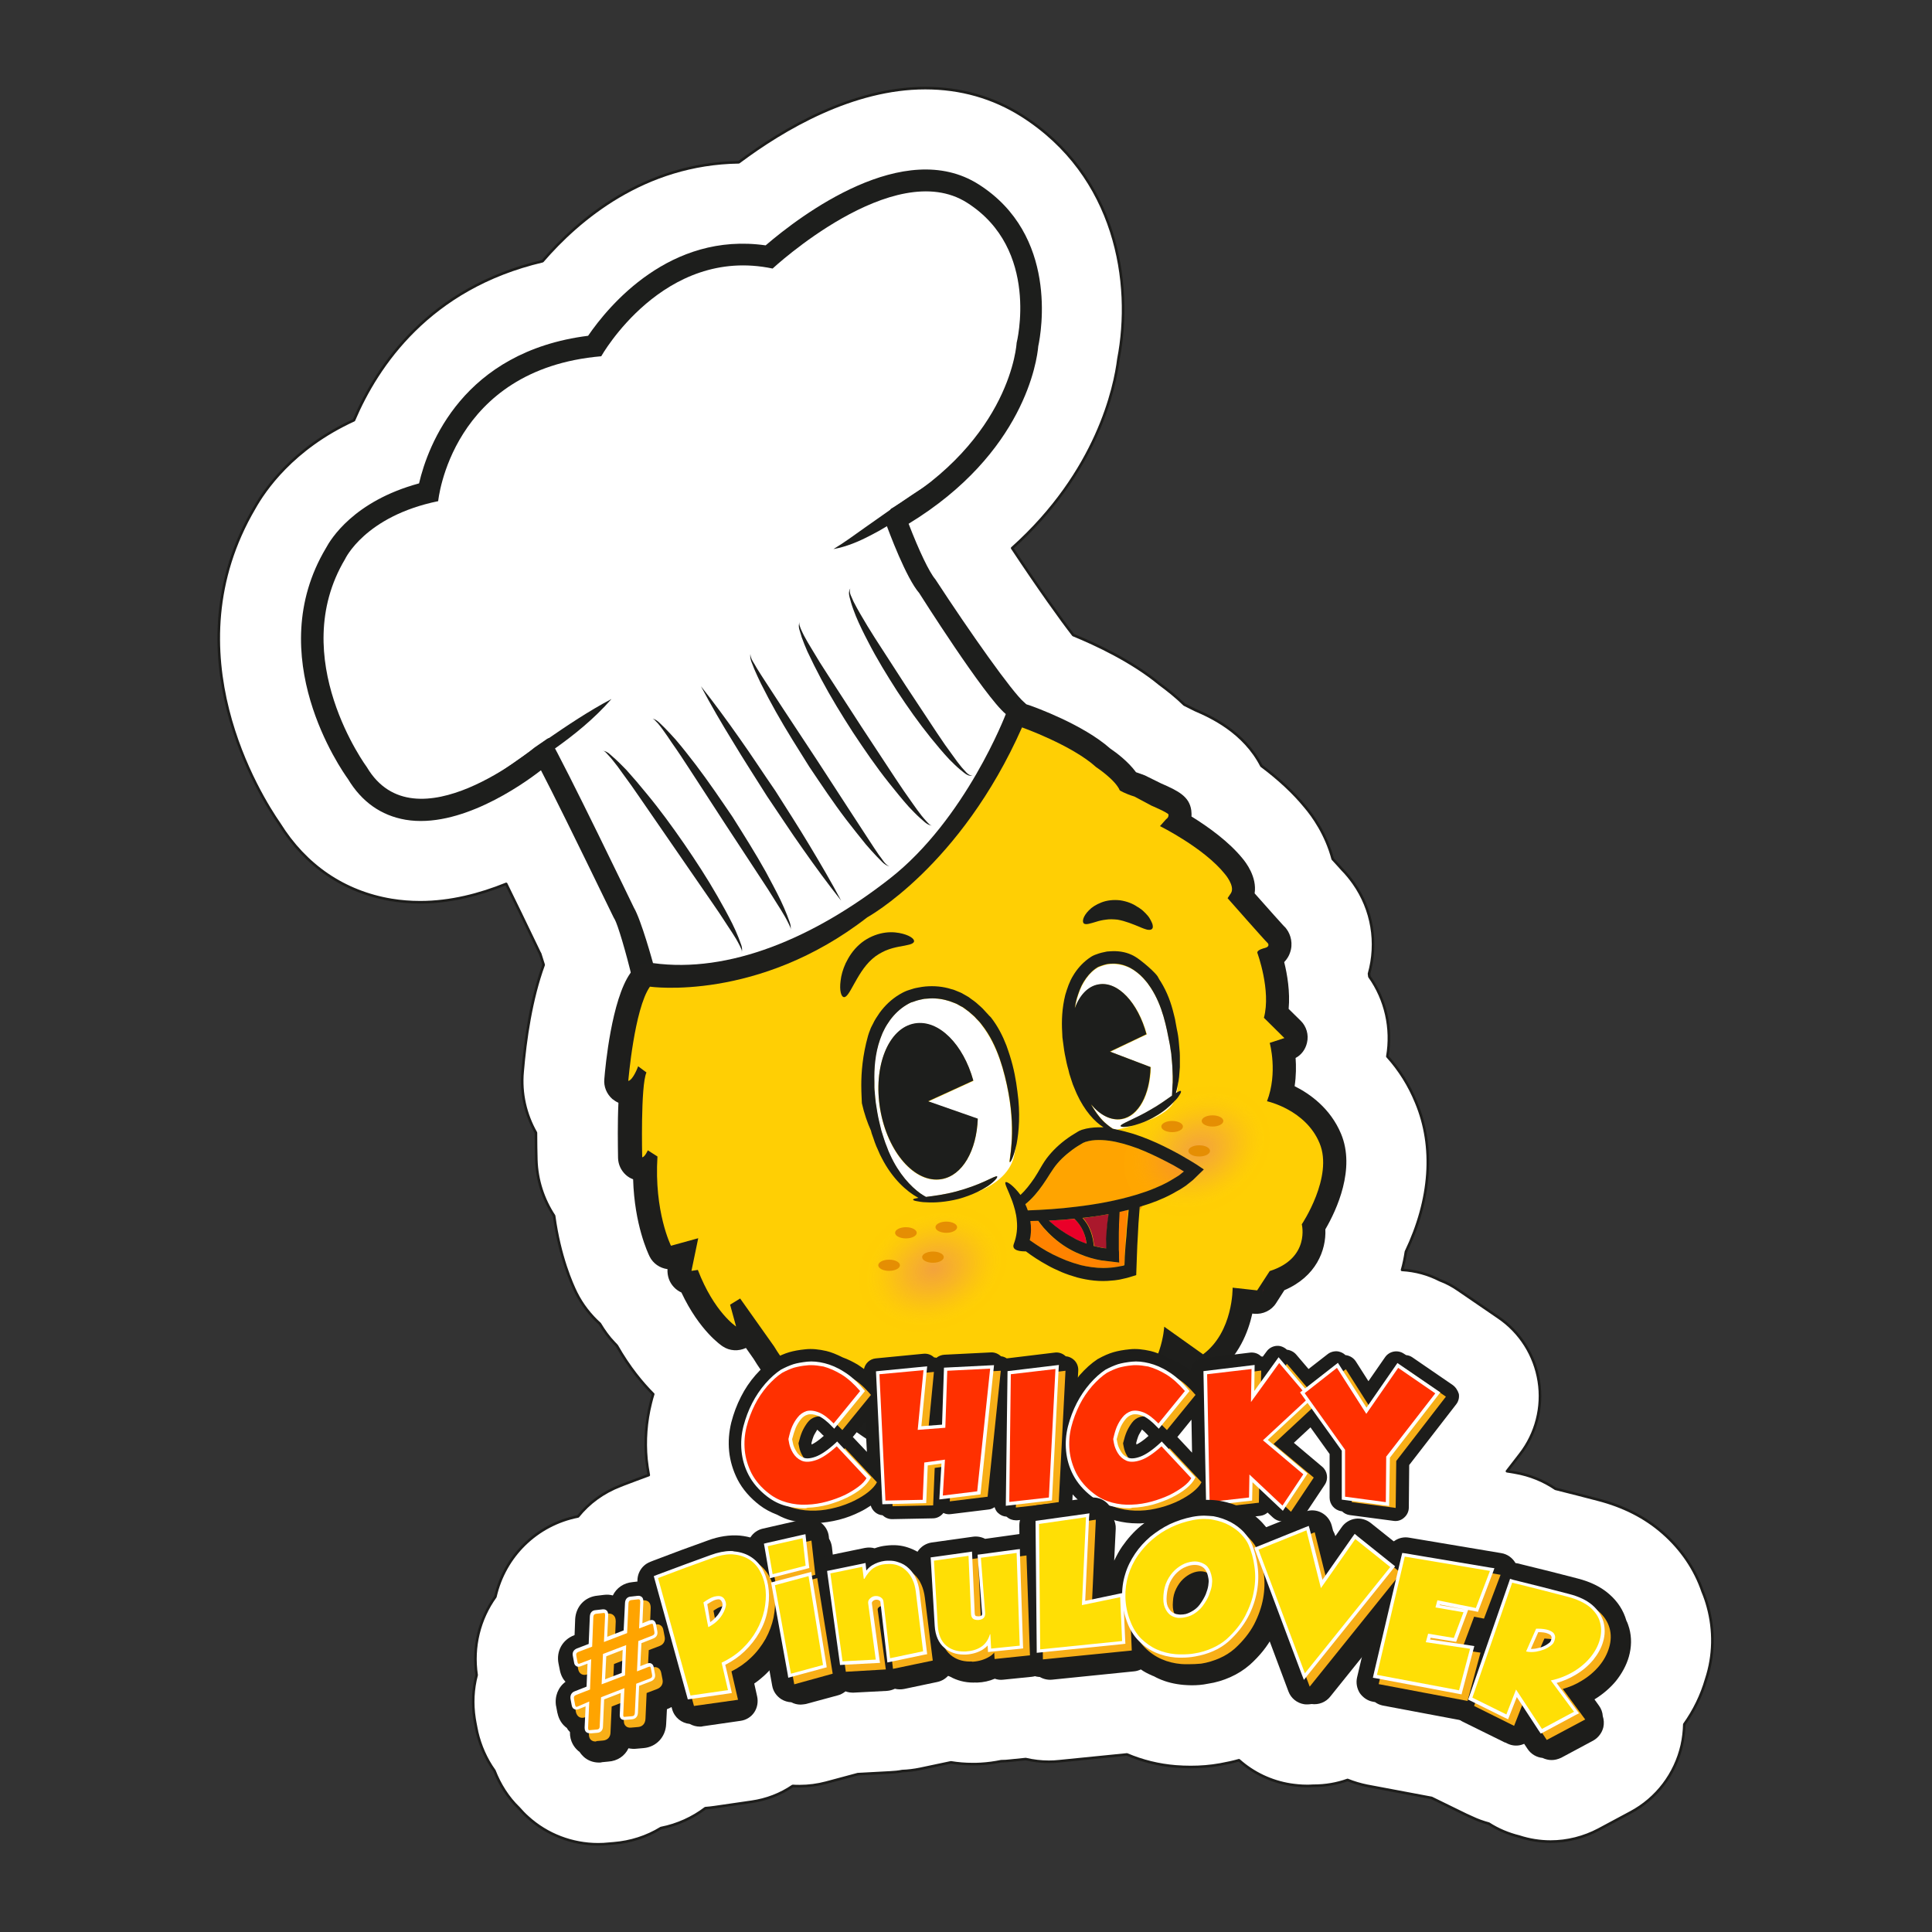 <svg xmlns="http://www.w3.org/2000/svg" xmlns:xlink="http://www.w3.org/1999/xlink" id="Capa_1" x="0px" y="0px" viewBox="0 0 100 100" style="enable-background:new 0 0 100 100;" xml:space="preserve"><rect x="0" y="0" width="100" height="100" fill="#333333" stroke="none"/><style type="text/css">	.st0{fill:#FFFFFF;stroke:#1D1D1B;stroke-width:0.134;stroke-linecap:round;stroke-linejoin:round;stroke-miterlimit:10;}	.st1{fill:#FFFFFF;}	.st2{fill:#1D1E1C;}	.st3{fill:#1E1E1C;}	.st4{fill:#FFCF04;}	.st5{fill:#EA0029;}	.st6{fill:#FF8300;}	.st7{fill:#FFA400;}	.st8{fill:#AA182C;}	.st9{fill:none;stroke:#1D1E1C;stroke-width:0;stroke-linecap:round;stroke-linejoin:round;}	.st10{fill:url(#SVGID_1_);}	.st11{fill:url(#SVGID_00000076565758020875764160000016362770970459104156_);}	.st12{fill:#E58E03;}	.st13{fill:#1D1D1B;}	.st14{fill:#F8AF17;}	.st15{fill:#FF3000;}	.st16{fill:#FFDF05;}</style><g>	<path class="st0" d="M88.4,83.17c-0.07-0.26-0.16-0.53-0.27-0.79c-0.39-1.15-1.1-2.2-2.06-3.04c-0.92-0.81-2.05-1.38-3.37-1.72  c-0.71-0.19-1.44-0.37-2.19-0.56c-0.62-0.42-1.33-0.71-2.09-0.84L78,76.15l0.68-0.88c0.83-1.07,1.18-2.44,0.97-3.77  c-0.21-1.35-0.97-2.55-2.09-3.31l-2.06-1.41c-0.3-0.21-0.63-0.39-0.98-0.52c-0.6-0.31-1.26-0.49-1.95-0.53  c0.09-0.31,0.15-0.62,0.2-0.94c1.3-2.72,1.49-5.43,0.53-7.73c-0.36-0.88-0.86-1.68-1.49-2.38c0.25-1.46-0.09-2.95-0.93-4.13  c-0.01-0.05-0.01-0.1-0.02-0.15c0.45-1.6,0.17-3.32-0.8-4.69c-0.18-0.25-0.37-0.49-0.59-0.71c-0.07-0.08-0.23-0.26-0.49-0.54  c-0.34-1.28-1.02-2.23-1.43-2.71c-0.59-0.72-1.35-1.43-2.26-2.11c-0.9-1.75-2.59-2.53-3.43-2.89l-0.56-0.28  c-0.44-0.43-0.89-0.78-1.27-1.06c-1.44-1.19-3.31-2.06-4.48-2.54c-0.61-0.78-1.79-2.43-3.16-4.5c4.42-3.96,5.32-8.34,5.5-9.79  c0.76-3.93-0.1-9.49-5-12.6c-1.49-0.94-3.17-1.42-5-1.42c-3.74,0-7.3,2.08-9.65,3.84c-4.9,0.07-8.29,2.95-10.16,5.12  c-5.87,1.38-8.56,5.41-9.76,8.23c-3.19,1.46-4.65,3.65-5.15,4.54c-4.4,7.48,0.31,14.94,1.29,16.35c1.35,2.17,3.35,3.53,5.8,3.94  c0.49,0.08,0.99,0.12,1.49,0.12c1.57,0,3.09-0.4,4.45-0.95c0.46,0.93,1,2.05,1.64,3.38c0.05,0.11,0.09,0.19,0.12,0.24  c0.04,0.12,0.1,0.31,0.18,0.57c-0.65,1.77-0.95,3.87-1.09,5.54c-0.1,1.11,0.15,2.2,0.69,3.15c0,0.52,0.01,1,0.02,1.4  c0.03,1.05,0.36,2.05,0.92,2.9c0.29,2.13,0.92,3.53,1.14,3.98c0.31,0.62,0.73,1.16,1.23,1.61c0.21,0.35,0.45,0.69,0.74,0.99  c0.05,0.05,0.1,0.1,0.14,0.15c0.63,1.11,1.31,1.93,1.88,2.5c-0.05,0.15-0.09,0.31-0.13,0.47c-0.24,0.96-0.31,1.94-0.22,2.9  c0.03,0.28,0.07,0.55,0.12,0.82c-0.43,0.16-0.87,0.32-1.31,0.49l-0.15,0.06c-0.89,0.34-1.64,0.89-2.2,1.59  c-2.14,0.42-3.8,2.05-4.28,4.16c-0.82,1.14-1.19,2.58-0.97,4.05c-0.19,0.72-0.23,1.48-0.11,2.25c0.01,0.08,0.03,0.16,0.04,0.23  l0.06,0.31l0.02,0.09l0.01,0.06c0.17,0.73,0.47,1.41,0.9,2.01c0.28,0.72,0.7,1.39,1.26,1.93c0.15,0.17,0.3,0.33,0.47,0.48  c0.99,0.9,2.29,1.4,3.64,1.4c0.19,0,0.38-0.01,0.56-0.03l0.24-0.02c0.88-0.07,1.72-0.34,2.45-0.79c0.86-0.17,1.64-0.53,2.3-1.03  c0.15-0.01,0.31-0.03,0.46-0.05l1.93-0.28c0.77-0.11,1.5-0.39,2.13-0.82c0.12,0.01,0.24,0.01,0.36,0.01c0.46,0,0.92-0.06,1.37-0.18  l1.64-0.44l1.68-0.09c0.21-0.01,0.42-0.03,0.62-0.07c0.3-0.01,0.61-0.05,0.91-0.11l1.61-0.34c0.37,0.06,0.74,0.09,1.11,0.09  c0.14,0,0.28,0,0.43-0.01c0.36-0.02,0.72-0.07,1.06-0.14c0.16,0,0.32-0.01,0.48-0.03l0.79-0.08c0.39,0.09,0.8,0.14,1.2,0.14  c0.18,0,0.36-0.01,0.54-0.03l3.5-0.35c0.8,0.34,1.65,0.55,2.53,0.62c0.26,0.02,0.52,0.03,0.77,0.03c0.51,0,1.02-0.04,1.52-0.13  c0.33-0.06,0.66-0.13,0.98-0.22c0.74,0.66,1.66,1.1,2.66,1.26c0.27,0.04,0.55,0.07,0.84,0.07c0.11,0,0.22,0,0.33-0.01  c0.01,0,0.02,0,0.03,0c0.61,0,1.2-0.1,1.76-0.3c0.32,0.13,0.66,0.23,1,0.3l3.35,0.63l1.78,0.87c0.11,0.05,0.22,0.1,0.33,0.15  c0.27,0.13,0.56,0.23,0.85,0.31c0.48,0.31,1.01,0.53,1.57,0.67c0.52,0.17,1.08,0.26,1.63,0.26c0.86,0,1.72-0.22,2.48-0.62  l1.66-0.89c1.35-0.72,2.31-1.99,2.65-3.48c0.08-0.36,0.12-0.72,0.13-1.08c0.51-0.72,0.89-1.5,1.13-2.33  C88.72,85.68,88.73,84.38,88.4,83.17z"></path>	<g>		<g>			<path class="st1" d="M59.49,70.39c0,0,0.91-1.07,1.23-1.11l-0.53-0.53C60.18,68.75,59.67,69.57,59.49,70.39"></path>			<path class="st1" d="M59.49,70.39c0,0,0.91-1.07,1.23-1.11l-0.53-0.53C60.18,68.75,59.67,69.57,59.49,70.39"></path>			<path class="st2" d="M52.62,17.75c0,0,1.23-4.85-2.57-7.26c-3.8-2.41-10.06,3.41-10.06,3.41c-5.65-1.19-8.87,4.54-8.87,4.54    c-7.79,0.67-8.44,7.5-8.44,7.5c-3.8,0.78-4.82,3-4.82,3c-3.05,5.12,1.13,10.77,1.13,10.77c2.49,4.2,8.68-1.02,8.68-1.02    l0.67-0.46c0.03-0.01,0.06-0.02,0.09-0.03c0.85,1.45,4.38,8.78,4.38,8.78c0.38,0.64,1.04,3.4,1.04,3.4    c3.94,0.54,8.57-1.63,12.51-4.71c3.94-3.08,5.94-8.46,5.94-8.46c-1.1-0.91-4.74-6.51-4.74-6.51c-0.68-0.79-1.55-3.11-1.8-3.81    c0.22-0.32,0.33-0.55,0.33-0.55C52.37,22.71,52.62,17.75,52.62,17.75"></path>			<path class="st2" d="M53.74,17.92c0.16-0.74,1.04-5.76-3.09-8.38c-3.85-2.44-9.18,1.58-11.02,3.16    c-4.95-0.71-8.13,3.13-9.19,4.68c-6.48,0.82-8.29,5.66-8.75,7.64c-3.39,0.92-4.58,2.9-4.82,3.35l0,0    c-3.33,5.58,0.8,11.48,1.14,11.95c0.71,1.18,1.71,1.89,2.98,2.11c2.78,0.47,5.98-1.76,7.01-2.56c0.58,1.11,1.65,3.27,3.67,7.43    c0.07,0.14,0.11,0.23,0.12,0.24l0.02,0.03c0.16,0.27,0.59,1.71,0.92,3.1c0.11,0.46,0.49,0.8,0.95,0.86    c0.45,0.06,0.93,0.09,1.41,0.09c4.79,0,9.54-3.16,11.95-5.04c4.16-3.26,6.22-8.73,6.31-8.96c0.17-0.45,0.03-0.96-0.34-1.27    c-0.61-0.51-2.81-3.63-4.56-6.31l-0.04-0.06c-0.31-0.36-0.84-1.47-1.38-2.87C53.03,23.45,53.68,18.64,53.74,17.92z M31.2,19.58    c0.37-0.03,0.71-0.24,0.89-0.57c0.12-0.2,2.93-4.99,7.65-3.99c0.36,0.08,0.74-0.03,1.01-0.28c0.06-0.05,5.7-5.18,8.68-3.29    c3.08,1.95,2.12,5.85,2.08,6.01c-0.02,0.07-0.03,0.15-0.03,0.23c-0.01,0.18-0.31,4.4-5.97,7.67c-0.18,0.1-0.34,0.26-0.44,0.46    c0,0-0.09,0.18-0.27,0.44c-0.2,0.3-0.25,0.68-0.12,1.02c0.34,0.94,1.2,3.19,1.94,4.08c0.28,0.43,2.88,4.41,4.34,6.11    c-0.65,1.47-2.46,5.09-5.31,7.32c-3.86,3.02-7.8,4.66-10.9,4.55c-0.29-1.09-0.65-2.34-0.93-2.85c-0.24-0.49-3.56-7.38-4.42-8.84    c-0.26-0.45-0.88-0.66-1.4-0.48c-0.12,0.04-0.22,0.09-0.3,0.15l-0.72,0.49l-0.05,0.04c-0.9,0.76-3.67,2.67-5.55,2.35    c-0.61-0.1-1.06-0.44-1.45-1.1l-0.03-0.04c-0.15-0.21-3.64-5.2-1.04-9.57l0.03-0.05c0.01-0.02,0.87-1.73,4.02-2.37    c0.49-0.1,0.85-0.5,0.9-1C23.83,25.82,24.45,20.16,31.2,19.58z"></path>			<path class="st2" d="M58.72,41.23c-0.52-0.16-0.76-0.32-0.76-0.32c-0.23-0.55-1.22-1.2-1.22-1.2c-1.25-1.14-3.84-2.06-3.84-2.06    c-3.19,7.2-8.01,9.83-8.01,9.83c-5.65,4.39-11.25,3.59-11.25,3.59c-0.81,1.15-1.12,4.88-1.12,4.88c0.26-0.06,0.51-0.76,0.51-0.76    l0.43,0.32c-0.31,0.68-0.22,4.39-0.22,4.39c0.14-0.01,0.29-0.36,0.29-0.36l0.5,0.32c-0.18,2.86,0.7,4.62,0.7,4.62l1.41-0.39    l-0.35,1.69l0.33-0.05c0.84,2.19,1.98,2.93,1.98,2.93l-0.31-1.13l0.52-0.32l1.75,2.47c0.91,1.51,1.96,2.28,1.96,2.28l0.02-1.79    c1.38,2.2,4.43,3.84,4.43,3.84l-1.06-2.14l0.4-0.41c0.09,0.23,1.39,0.79,1.39,0.79c4.11,1.4,11.3-0.22,11.3-0.22    c1.65-1.16,1.76-3.36,1.76-3.36l2.01,1.43c1.57-1.17,1.53-3.45,1.53-3.45l1.27,0.14l0.65-1c2.11-0.67,1.66-2.42,1.66-2.42    s1.65-2.46,0.92-4.2c-0.72-1.74-2.72-2.17-2.72-2.17c0.57-1.48,0.14-3.02,0.14-3.02l0.76-0.25l-1.06-1.05    c0.38-1.41-0.34-3.36-0.34-3.36c-0.03-0.16,0.38-0.25,0.38-0.25c0.29-0.07,0.17-0.24,0.17-0.24c-0.19-0.18-2.09-2.34-2.09-2.34    l0.18-0.27c0.21-0.37-0.32-0.98-0.32-0.98c-1.08-1.35-3.36-2.48-3.36-2.48l0.32-0.36c0.15-0.1,0.12-0.24,0.12-0.24    c-0.01-0.09-0.88-0.46-0.88-0.46L58.72,41.23z"></path>			<path class="st3" d="M69.41,58.68c-0.55-1.31-1.6-2.06-2.4-2.46c0.08-0.54,0.08-1.04,0.05-1.46c0.3-0.16,0.51-0.44,0.59-0.79    c0.1-0.41-0.03-0.85-0.33-1.14l-0.62-0.61c0.08-0.88-0.07-1.78-0.23-2.42c0.16-0.17,0.25-0.34,0.29-0.46    c0.19-0.49,0.04-0.97-0.16-1.24c-0.03-0.05-0.09-0.12-0.16-0.18c-0.1-0.11-0.68-0.75-1.5-1.68c0.13-0.86-0.47-1.62-0.63-1.81    c-0.7-0.86-1.75-1.62-2.64-2.17c0.01-0.11,0-0.21-0.01-0.32c-0.1-0.71-0.66-1-1.56-1.39l-0.85-0.42l-0.03-0.01    c-0.05-0.02-0.1-0.04-0.16-0.06c-0.09-0.03-0.18-0.06-0.26-0.09c-0.41-0.56-1.03-1.02-1.34-1.23c-1.4-1.24-3.9-2.14-4.19-2.24    c-0.6-0.21-1.25,0.08-1.51,0.66c-2.9,6.56-7.22,9.11-7.48,9.26c-0.06,0.03-0.12,0.07-0.16,0.1c-5.04,3.92-10.06,3.38-10.32,3.35    l-0.03,0c-0.45-0.05-0.89,0.14-1.15,0.51c-0.96,1.37-1.29,4.81-1.34,5.47c-0.04,0.39,0.12,0.77,0.41,1.03    c0.1,0.08,0.21,0.15,0.32,0.2c-0.05,1.03-0.03,2.19-0.02,2.86c0.01,0.33,0.15,0.64,0.4,0.87c0.11,0.1,0.24,0.18,0.38,0.23    c0.07,2.36,0.77,3.82,0.85,3.99c0.18,0.37,0.54,0.61,0.93,0.66c-0.02,0.34,0.09,0.68,0.33,0.93c0.11,0.12,0.24,0.21,0.39,0.28    c0.94,2,2.09,2.76,2.14,2.79c0.36,0.24,0.81,0.26,1.2,0.08l0.4,0.57c0.95,1.57,2.05,2.44,2.26,2.6l0.01,0.01    c0.37,0.27,0.85,0.31,1.26,0.11c0.09-0.04,0.17-0.1,0.24-0.16c1.35,1.21,2.77,2.02,3.09,2.19c0.18,0.1,0.37,0.14,0.57,0.14    c0.32,0,0.62-0.12,0.84-0.34c0.34-0.32,0.46-0.8,0.32-1.24c4.29,1.04,10.4-0.26,11.12-0.42c0.16-0.03,0.31-0.1,0.45-0.2    c0.93-0.66,1.48-1.53,1.8-2.33l0.56,0.4c0.43,0.3,1.01,0.3,1.43-0.02c1.16-0.87,1.65-2.14,1.86-3.09l0.09,0.01    c0.46,0.04,0.9-0.17,1.14-0.55l0.43-0.67c1.64-0.7,2.17-2.07,2.12-3.15C69.19,62.62,70.17,60.49,69.41,58.68z M66.18,63.62    c0.05,0.2,0.05,0.7-0.85,0.99c-0.27,0.09-0.5,0.26-0.65,0.5l-0.24,0.38l-0.52-0.06c-0.35-0.04-0.7,0.07-0.96,0.31    c-0.26,0.24-0.4,0.57-0.39,0.91c0,0.01,0,1.02-0.48,1.83l-1.13-0.81c-0.36-0.26-0.84-0.3-1.23-0.1c-0.4,0.19-0.67,0.59-0.68,1.02    c0,0.06-0.11,1.48-1.07,2.3c-1.19,0.24-7.02,1.33-10.31,0.23c-0.42-0.18-0.78-0.37-0.93-0.46c-0.17-0.2-0.41-0.34-0.68-0.4    c-0.41-0.08-0.82,0.05-1.11,0.34l-0.4,0.41c-0.03,0.03-0.05,0.06-0.08,0.08c-0.6-0.54-1.07-1.07-1.39-1.58    c-0.23-0.36-0.61-0.57-1.03-0.57c-0.11,0-0.22,0.01-0.33,0.05c-0.18,0.05-0.34,0.14-0.48,0.26c-0.05-0.08-0.11-0.16-0.16-0.25    l-1.77-2.51c-0.37-0.53-1.09-0.67-1.63-0.33l-0.02,0.01c-0.15-0.28-0.28-0.57-0.4-0.89c-0.02-0.06-0.05-0.12-0.09-0.18l0.16-0.77    c0.09-0.41-0.05-0.85-0.36-1.13c-0.31-0.29-0.74-0.4-1.16-0.29L35.5,63c-0.18-0.7-0.35-1.75-0.27-3.06    c0.03-0.44-0.19-0.87-0.56-1.1l-0.25-0.16c0-1.54,0.08-2.48,0.14-2.68c0.22-0.51,0.06-1.12-0.39-1.46l-0.25-0.18    c0.13-0.83,0.29-1.52,0.45-2.01c1.88,0.05,6.5-0.25,11.18-3.85c0.66-0.38,4.85-3,7.95-9.29c0.74,0.32,1.8,0.85,2.4,1.4    c0.05,0.05,0.1,0.09,0.16,0.13c0.35,0.23,0.7,0.55,0.77,0.66c0.09,0.21,0.25,0.4,0.44,0.53c0.11,0.07,0.42,0.26,0.98,0.44    l0.55,0.27c-0.01,0.11,0,0.21,0.02,0.32c0.07,0.37,0.32,0.69,0.65,0.85c0.02,0.01,2.03,1.03,2.95,2.14    c-0.2,0.43-0.13,0.95,0.19,1.31c0.15,0.17,0.79,0.9,1.33,1.51c-0.1,0.23-0.13,0.49-0.08,0.75c0.01,0.06,0.03,0.12,0.05,0.18    l0.02,0.04c0.16,0.44,0.52,1.75,0.29,2.58c-0.11,0.42,0.01,0.88,0.32,1.18l0.02,0.02c-0.09,0.24-0.1,0.5-0.03,0.75l0,0    c0.02,0.07,0.3,1.2-0.1,2.25c-0.13,0.33-0.11,0.69,0.06,1.01c0.17,0.31,0.46,0.53,0.8,0.61l0.01,0c0.07,0.02,1.41,0.36,1.86,1.45    c0.32,0.77-0.3,2.28-0.82,3.06C66.17,62.95,66.1,63.3,66.18,63.62z"></path>			<path class="st4" d="M58.72,41.23c-0.52-0.16-0.76-0.32-0.76-0.32c-0.23-0.55-1.22-1.2-1.22-1.2c-1.25-1.14-3.84-2.06-3.84-2.06    c-3.19,7.2-8.01,9.83-8.01,9.83c-5.65,4.39-11.25,3.59-11.25,3.59c-0.81,1.15-1.12,4.88-1.12,4.88c0.26-0.06,0.51-0.76,0.51-0.76    l0.43,0.32c-0.31,0.68-0.22,4.39-0.22,4.39c0.14-0.01,0.29-0.36,0.29-0.36l0.5,0.32c-0.18,2.86,0.7,4.62,0.7,4.62l1.41-0.39    l-0.35,1.69l0.33-0.05c0.84,2.19,1.98,2.93,1.98,2.93l-0.31-1.13l0.52-0.32l1.75,2.47c0.91,1.51,1.96,2.28,1.96,2.28l0.02-1.79    c1.38,2.2,4.43,3.84,4.43,3.84l-1.06-2.14l0.4-0.41c0.09,0.23,1.39,0.79,1.39,0.79c4.11,1.4,11.3-0.22,11.3-0.22    c1.65-1.16,1.76-3.36,1.76-3.36l2.01,1.43c1.57-1.17,1.53-3.45,1.53-3.45l1.27,0.14l0.65-1c2.11-0.67,1.66-2.42,1.66-2.42    s1.65-2.46,0.92-4.2c-0.72-1.74-2.72-2.17-2.72-2.17c0.57-1.48,0.14-3.02,0.14-3.02l0.76-0.25l-1.06-1.05    c0.38-1.41-0.34-3.36-0.34-3.36c-0.03-0.16,0.38-0.25,0.38-0.25c0.29-0.07,0.17-0.24,0.17-0.24c-0.19-0.18-2.09-2.34-2.09-2.34    l0.18-0.27c0.21-0.37-0.32-0.98-0.32-0.98c-1.08-1.35-3.36-2.48-3.36-2.48l0.32-0.36c0.15-0.1,0.12-0.24,0.12-0.24    c-0.01-0.09-0.88-0.46-0.88-0.46L58.72,41.23z"></path>			<path class="st1" d="M52.62,17.75c0,0,1.23-4.85-2.57-7.26c-3.8-2.41-10.06,3.41-10.06,3.41c-5.65-1.19-8.87,4.54-8.87,4.54    c-7.79,0.67-8.44,7.5-8.44,7.5c-3.8,0.78-4.82,3-4.82,3c-3.05,5.12,1.13,10.77,1.13,10.77c2.49,4.2,8.68-1.02,8.68-1.02    l0.67-0.46c0.03-0.01,0.06-0.02,0.09-0.03c0.85,1.45,4.38,8.78,4.38,8.78c0.38,0.64,0.99,2.87,0.99,2.87    c3.94,0.54,8.31-1.29,12.25-4.37c3.94-3.08,6.01-8.52,6.01-8.52c-1.1-0.91-4.48-6.26-4.48-6.26c-0.68-0.79-1.55-3.11-1.8-3.81    c0.22-0.32,0.33-0.55,0.33-0.55C52.37,22.71,52.62,17.75,52.62,17.75"></path>			<path class="st5" d="M65.31,67c0.03-0.1,0.07-0.21,0.1-0.31c-0.01,0.02-0.02,0.05-0.03,0.07C65.36,66.85,65.34,66.92,65.31,67"></path>			<path class="st6" d="M59.01,62.46c0,0.05-0.01,0.1-0.01,0.16c0.04-0.06,0.08-0.13,0.12-0.19c-0.03,0.01-0.06,0.02-0.09,0.03    C59.02,62.45,59.02,62.45,59.01,62.46"></path>			<path class="st7" d="M61.28,60.63L61.28,60.63L61.28,60.63l-0.19-0.11c-0.12-0.07-0.24-0.14-0.36-0.21    c-0.24-0.13-0.49-0.26-0.74-0.38c-0.49-0.24-0.99-0.45-1.49-0.62c-0.5-0.16-0.99-0.28-1.47-0.3c-0.24-0.01-0.47,0-0.69,0.05    L56.2,59.1c-0.01,0,0,0-0.01,0l-0.04,0.02l-0.08,0.04c-0.1,0.06-0.2,0.12-0.3,0.18c-0.19,0.12-0.36,0.25-0.53,0.39    c-0.18,0.15-0.36,0.32-0.51,0.5c-0.15,0.17-0.26,0.34-0.38,0.53c-0.12,0.2-0.25,0.4-0.38,0.58c-0.27,0.37-0.55,0.72-0.9,1    c0.05,0.1,0.09,0.21,0.13,0.32c0.79-0.03,1.63-0.09,2.5-0.19c1.02-0.12,2.09-0.31,3.15-0.63c0.33-0.1,0.66-0.22,0.98-0.35    c0.19-0.08,0.39-0.17,0.58-0.27c0.12-0.07,0.25-0.13,0.36-0.21l0.18-0.12c0.06-0.04,0.12-0.08,0.17-0.12L61.28,60.63    C61.28,60.63,61.28,60.63,61.28,60.63"></path>			<path class="st6" d="M57.93,62.73c-0.01,0.2-0.02,0.41-0.03,0.64c0,0.03,0,0.06,0,0.09c0,0.22-0.01,0.44-0.01,0.68    c0,0.13,0,0.27,0,0.41l0,0.15c0,0.07,0,0.14,0.01,0.21c0,0.15,0.01,0.29,0.01,0.44c-0.3-0.04-0.61-0.07-0.92-0.11    c-0.4-0.07-0.77-0.18-1.12-0.33c-0.24-0.1-0.48-0.22-0.68-0.35c-0.51-0.31-0.9-0.68-1.18-1.01c-0.11-0.13-0.2-0.24-0.28-0.36    c-0.14,0-0.28,0.01-0.41,0.01c0.05,0.31,0.04,0.65-0.03,0.99c0.37,0.26,0.76,0.51,1.2,0.74c0.22,0.11,0.45,0.22,0.69,0.31    c0.24,0.09,0.49,0.17,0.74,0.24c0.38,0.1,0.78,0.15,1.18,0.15c0.14,0,0.27-0.01,0.4-0.02c0.08,0,0.15-0.02,0.23-0.03    c0.08-0.01,0.15-0.02,0.23-0.04c0.07-0.02,0.15-0.03,0.22-0.05l0.01,0c0-0.07,0.01-0.14,0.01-0.21c0.01-0.15,0.01-0.3,0.02-0.44    c0.02-0.29,0.04-0.58,0.05-0.85c0.02-0.23,0.03-0.44,0.05-0.66c0.02-0.24,0.04-0.47,0.07-0.7    C58.25,62.66,58.09,62.69,57.93,62.73"></path>			<path class="st8" d="M57.33,63.33c0.02-0.17,0.04-0.33,0.07-0.49c-0.46,0.08-0.91,0.15-1.35,0.2c0.09,0.09,0.17,0.2,0.24,0.32    c0.1,0.16,0.17,0.34,0.23,0.52c0.06,0.21,0.09,0.41,0.11,0.61c0.16,0.04,0.33,0.08,0.5,0.11l0.13,0.01c0.01,0,0.02,0,0.02,0V64.6    v-0.05c0-0.14,0.01-0.28,0.01-0.42C57.28,63.85,57.3,63.58,57.33,63.33"></path>			<path class="st5" d="M56.16,63.98c-0.1-0.32-0.26-0.6-0.46-0.8c-0.03-0.03-0.07-0.07-0.1-0.09c-0.45,0.04-0.89,0.07-1.31,0.09    c0.02,0.02,0.04,0.04,0.06,0.06c0.31,0.27,0.69,0.56,1.15,0.81c0.23,0.12,0.47,0.23,0.73,0.33    C56.22,64.24,56.19,64.11,56.16,63.98"></path>			<path class="st1" d="M52.26,60.16c-0.04-0.02,0.05-0.35,0.09-0.97c0.04-0.62,0.04-1.53-0.16-2.62c-0.1-0.54-0.24-1.15-0.45-1.75    c-0.21-0.6-0.51-1.23-0.94-1.78l-0.08-0.11c-0.03-0.03-0.06-0.06-0.09-0.1c-0.06-0.06-0.12-0.13-0.18-0.19    c-0.06-0.06-0.13-0.12-0.2-0.18c-0.07-0.06-0.13-0.12-0.21-0.17c-0.07-0.05-0.15-0.1-0.22-0.16c-0.08-0.04-0.16-0.08-0.24-0.13    c-0.08-0.05-0.16-0.07-0.25-0.11c-0.09-0.03-0.17-0.07-0.26-0.09c-0.35-0.11-0.73-0.14-1.1-0.11l-0.14,0.01l-0.14,0.03    c-0.09,0.02-0.19,0.03-0.28,0.07l-0.14,0.05c-0.05,0.01-0.1,0.03-0.13,0.04c-0.04,0.02-0.08,0.04-0.12,0.06    c-0.04,0.02-0.08,0.05-0.12,0.07c-0.33,0.19-0.61,0.47-0.84,0.78c-0.11,0.16-0.22,0.31-0.3,0.49c-0.04,0.09-0.09,0.16-0.12,0.26    c-0.03,0.09-0.07,0.18-0.1,0.27c-0.26,0.71-0.32,1.48-0.29,2.2c0,0.09,0,0.18,0,0.27c0,0.09,0.02,0.18,0.02,0.27    c0.02,0.18,0.04,0.35,0.05,0.52c0.02,0.17,0.06,0.34,0.08,0.51c0.03,0.16,0.05,0.33,0.1,0.48c0.04,0.16,0.07,0.31,0.11,0.46    c0.05,0.15,0.09,0.29,0.14,0.44c0.04,0.15,0.1,0.28,0.15,0.41c0.05,0.13,0.1,0.27,0.16,0.39c0.45,1,1.08,1.66,1.57,2.01    c0.11,0.07,0.2,0.13,0.29,0.18c0.41-0.05,0.97-0.13,1.56-0.28c0.6-0.16,1.12-0.36,1.49-0.53c0.37-0.16,0.59-0.29,0.63-0.25    c0.04,0.04-0.13,0.26-0.48,0.5c-0.14,0.1-0.32,0.2-0.53,0.3c0.79-0.33,1.66-0.89,1.89-1.83c0.03-0.14,0.07-0.32,0.09-0.53    C52.45,59.89,52.3,60.17,52.26,60.16 M48.73,61.04c-1.37,0.23-2.79-1.38-3.17-3.6c-0.38-2.23,0.42-4.22,1.79-4.45    c1.23-0.21,2.51,1.08,3.03,2.96l-2.34,1.07l2.57,0.9C50.55,59.55,49.82,60.85,48.73,61.04"></path>			<path class="st1" d="M58.01,58.29c-0.02-0.11,0.74-0.36,1.58-0.86c0.44-0.25,0.81-0.52,1.08-0.71c0.01-0.13,0.02-0.33,0.03-0.57    c0-0.06,0-0.13,0-0.2c0-0.07,0-0.14,0-0.22c0-0.15-0.01-0.32-0.01-0.5c-0.02-0.18-0.03-0.36-0.05-0.56c0-0.1-0.02-0.2-0.04-0.31    c-0.02-0.11-0.03-0.21-0.05-0.32c-0.17-0.87-0.36-1.95-0.98-2.9c-0.08-0.11-0.16-0.24-0.25-0.34c-0.05-0.05-0.09-0.11-0.14-0.16    c-0.05-0.05-0.1-0.1-0.15-0.15c-0.21-0.19-0.44-0.36-0.71-0.46c-0.26-0.1-0.55-0.15-0.83-0.13l-0.11,0.01    c-0.04,0-0.07,0.02-0.11,0.02c-0.07,0.02-0.14,0.03-0.21,0.06c-0.07,0.03-0.15,0.05-0.19,0.07c-0.03,0.01-0.06,0.03-0.09,0.05    l-0.09,0.06c-0.24,0.17-0.44,0.41-0.59,0.67c-0.16,0.25-0.26,0.55-0.35,0.84c-0.05,0.17-0.08,0.34-0.11,0.51    c0.26-0.67,0.69-1.14,1.24-1.23c1-0.17,2.04,0.96,2.48,2.58l-1.89,0.9l2.1,0.8c-0.04,1.42-0.62,2.54-1.5,2.69    c-0.55,0.09-1.11-0.2-1.58-0.76c0.26,0.46,0.54,0.81,0.8,1.02c0.12,0.11,0.23,0.18,0.33,0.24c0.06,0.01,0.12,0.02,0.18,0.04    c0.24-0.05,0.56-0.12,0.93-0.23c-0.05,0.01-0.11,0.03-0.16,0.04C58.24,58.36,58.02,58.35,58.01,58.29"></path>			<path class="st1" d="M60.91,56.56c0.02-0.1,0.03-0.22,0.04-0.35c-0.03,0.15-0.06,0.28-0.09,0.38    C60.88,56.58,60.89,56.57,60.91,56.56"></path>			<path class="st1" d="M59.17,58.1c0.66-0.24,1.33-0.58,1.59-1.06c-0.23,0.24-0.55,0.51-0.96,0.75    C59.59,57.92,59.38,58.02,59.17,58.1"></path>			<path class="st2" d="M50.61,57.9l-2.57-0.9l2.34-1.07c-0.52-1.88-1.79-3.17-3.03-2.96c-1.37,0.23-2.17,2.23-1.79,4.45    c0.38,2.22,1.8,3.84,3.17,3.61C49.82,60.85,50.55,59.55,50.61,57.9"></path>			<path class="st2" d="M43.68,51.61c0.14,0.02,0.29-0.25,0.51-0.65c0.22-0.39,0.51-0.93,0.95-1.32c0.22-0.2,0.46-0.33,0.7-0.44    c0.24-0.1,0.48-0.16,0.69-0.2c0.43-0.08,0.75-0.12,0.78-0.27c0.03-0.13-0.23-0.34-0.77-0.44c-0.27-0.05-0.6-0.06-0.97,0.03    c-0.37,0.09-0.77,0.28-1.09,0.57c-0.33,0.29-0.55,0.64-0.71,0.97c-0.15,0.33-0.23,0.63-0.26,0.9    C43.44,51.27,43.54,51.6,43.68,51.61"></path>			<path class="st2" d="M56.74,47.71c0.15-0.05,0.33-0.09,0.51-0.11c0.18-0.03,0.38-0.02,0.59,0c0.41,0.07,0.81,0.24,1.13,0.37    c0.08,0.03,0.15,0.07,0.22,0.09c0.07,0.02,0.13,0.05,0.19,0.06c0.12,0.02,0.2,0.01,0.25-0.04c0.05-0.05,0.05-0.13,0.02-0.25    c-0.02-0.06-0.05-0.12-0.09-0.2c-0.04-0.07-0.08-0.15-0.15-0.23c-0.07-0.08-0.14-0.16-0.23-0.24c-0.04-0.04-0.09-0.08-0.15-0.12    c-0.05-0.04-0.11-0.08-0.17-0.11c-0.23-0.16-0.54-0.28-0.88-0.33c-0.35-0.04-0.69,0-0.97,0.11c-0.28,0.11-0.5,0.25-0.65,0.41    c-0.31,0.31-0.36,0.59-0.26,0.68C56.21,47.88,56.43,47.8,56.74,47.71"></path>			<path class="st2" d="M51.18,52.55c-0.03-0.04-0.07-0.08-0.1-0.11c-0.07-0.08-0.14-0.15-0.21-0.23c-0.07-0.07-0.15-0.14-0.23-0.21    c-0.08-0.07-0.15-0.14-0.24-0.2c-0.09-0.06-0.17-0.12-0.26-0.19c-0.09-0.05-0.19-0.11-0.28-0.16c-0.09-0.06-0.2-0.1-0.3-0.14    c-0.1-0.04-0.2-0.09-0.31-0.11c-0.43-0.14-0.89-0.18-1.35-0.14l-0.17,0.02l-0.17,0.03c-0.11,0.02-0.23,0.04-0.34,0.08l-0.16,0.05    c-0.06,0.02-0.1,0.03-0.17,0.06c-0.06,0.03-0.12,0.05-0.17,0.08c-0.06,0.03-0.11,0.06-0.16,0.09c-0.42,0.25-0.76,0.58-1.03,0.95    c-0.13,0.19-0.26,0.38-0.35,0.58c-0.05,0.1-0.11,0.2-0.14,0.3c-0.04,0.1-0.08,0.2-0.11,0.31c-0.29,1.03-0.35,1.92-0.35,2.55    c0,0.47,0.03,0.8,0.03,0.94c0.12,0.54,0.29,1.02,0.47,1.42c0.01,0.05,0.03,0.1,0.04,0.15c0.06,0.16,0.11,0.31,0.16,0.46    c0.01,0.02,0.01,0.03,0.02,0.05c0.04,0.11,0.08,0.21,0.13,0.31c0.01,0.02,0.02,0.05,0.03,0.07c0.06,0.14,0.12,0.28,0.19,0.4    c0.54,1.05,1.28,1.71,1.85,2.02c0.01,0.01,0.02,0.01,0.04,0.02c-0.17,0.03-0.27,0.05-0.28,0.09c0,0.03,0.06,0.06,0.18,0.08    c0.12,0.02,0.29,0.06,0.5,0.06c0.42,0.03,1.02-0.01,1.66-0.17c0.37-0.1,0.71-0.23,1-0.37c0.2-0.1,0.38-0.2,0.53-0.3    c0.35-0.24,0.53-0.46,0.48-0.5c-0.04-0.04-0.26,0.08-0.63,0.25c-0.37,0.17-0.89,0.37-1.49,0.53c-0.6,0.16-1.16,0.23-1.56,0.28    c-0.09-0.05-0.19-0.11-0.29-0.18c-0.49-0.35-1.12-1.01-1.57-2.01c-0.06-0.12-0.11-0.25-0.16-0.39c-0.05-0.13-0.11-0.27-0.15-0.41    c-0.05-0.14-0.09-0.29-0.14-0.44c-0.04-0.15-0.07-0.31-0.11-0.46c-0.04-0.16-0.07-0.32-0.1-0.49c-0.02-0.16-0.06-0.33-0.08-0.5    c-0.02-0.17-0.04-0.34-0.05-0.52c-0.01-0.09-0.02-0.18-0.02-0.27c0-0.09,0-0.18,0-0.27c-0.02-0.72,0.04-1.48,0.29-2.2    c0.03-0.09,0.07-0.18,0.1-0.26c0.03-0.09,0.08-0.17,0.12-0.26c0.08-0.17,0.19-0.33,0.3-0.49c0.23-0.31,0.51-0.58,0.84-0.78    c0.04-0.02,0.08-0.05,0.12-0.07c0.04-0.02,0.08-0.04,0.12-0.06c0.03-0.01,0.09-0.03,0.13-0.04l0.14-0.05    c0.09-0.03,0.19-0.05,0.28-0.07l0.14-0.03l0.14-0.01c0.37-0.04,0.75,0,1.1,0.11c0.09,0.02,0.17,0.06,0.26,0.09    c0.08,0.03,0.17,0.06,0.25,0.11c0.08,0.05,0.16,0.09,0.24,0.13c0.07,0.05,0.15,0.1,0.22,0.16c0.08,0.05,0.14,0.11,0.21,0.17    c0.07,0.06,0.14,0.12,0.2,0.18c0.06,0.07,0.12,0.13,0.18,0.19c0.03,0.03,0.06,0.06,0.09,0.1l0.08,0.1    c0.44,0.55,0.73,1.18,0.94,1.78c0.21,0.61,0.35,1.21,0.45,1.75c0.2,1.09,0.21,2,0.16,2.62c-0.04,0.62-0.13,0.96-0.09,0.97    c0.04,0.02,0.19-0.26,0.32-0.82c0.01-0.04,0.02-0.08,0.03-0.12c0.12-0.63,0.2-1.58,0.04-2.72c-0.07-0.57-0.18-1.19-0.39-1.85    c-0.05-0.17-0.12-0.35-0.18-0.53c-0.19-0.49-0.44-0.99-0.8-1.45L51.18,52.55z"></path>			<line class="st9" x1="65.29" y1="67.05" x2="65.29" y2="67.06"></line>			<path class="st2" d="M33.73,37.19c0.28,0.03,0.47,0.3,0.67,0.48c0.2,0.2,0.38,0.4,0.57,0.61c0.36,0.42,0.7,0.86,1.04,1.3    c0.67,0.88,1.29,1.8,1.91,2.71c0.59,0.94,1.18,1.87,1.72,2.84c0.26,0.49,0.53,0.98,0.77,1.48c0.12,0.25,0.23,0.51,0.33,0.76    c0.08,0.25,0.25,0.53,0.17,0.8c0.05-0.13-0.05-0.26-0.1-0.38c-0.06-0.12-0.12-0.24-0.19-0.36c-0.14-0.24-0.28-0.47-0.43-0.7    c-0.29-0.47-0.58-0.93-0.89-1.39l-1.81-2.76l-1.8-2.77c-0.3-0.46-0.6-0.92-0.92-1.37c-0.15-0.23-0.31-0.46-0.47-0.68    c-0.08-0.11-0.16-0.22-0.25-0.32C33.94,37.34,33.86,37.2,33.73,37.19"></path>			<path class="st2" d="M36.28,35.52c0.69,0.87,1.34,1.76,1.98,2.67c0.64,0.9,1.24,1.83,1.87,2.74c0.59,0.93,1.19,1.86,1.76,2.81    c0.57,0.95,1.13,1.9,1.65,2.88c-0.69-0.87-1.34-1.76-1.98-2.67c-0.64-0.9-1.24-1.83-1.86-2.74c-0.59-0.94-1.19-1.86-1.76-2.81    C37.36,37.46,36.8,36.5,36.28,35.52"></path>			<path class="st2" d="M31.17,38.86c0.28,0,0.47,0.26,0.67,0.42c0.2,0.18,0.39,0.38,0.58,0.57c0.36,0.4,0.71,0.81,1.05,1.23    c0.69,0.83,1.32,1.7,1.93,2.58c0.61,0.89,1.2,1.79,1.73,2.72c0.27,0.47,0.53,0.94,0.77,1.42c0.12,0.24,0.23,0.49,0.33,0.74    c0.08,0.25,0.25,0.52,0.15,0.78c0.06-0.12-0.04-0.25-0.09-0.37c-0.06-0.12-0.12-0.23-0.19-0.35c-0.14-0.23-0.28-0.45-0.43-0.67    c-0.29-0.45-0.58-0.89-0.89-1.33l-1.82-2.64l-1.82-2.64c-0.3-0.44-0.61-0.88-0.93-1.31c-0.15-0.22-0.31-0.43-0.48-0.64    c-0.08-0.1-0.17-0.21-0.26-0.3C31.39,38.99,31.3,38.85,31.17,38.86"></path>			<path class="st2" d="M41.4,32.18c-0.07,0.12,0.01,0.25,0.05,0.37c0.05,0.12,0.11,0.24,0.17,0.36c0.12,0.23,0.26,0.46,0.4,0.69    c0.27,0.46,0.55,0.91,0.84,1.35l1.73,2.67l1.75,2.66c0.29,0.44,0.59,0.88,0.9,1.31c0.15,0.22,0.31,0.43,0.47,0.64    c0.08,0.1,0.17,0.2,0.26,0.3c0.09,0.09,0.18,0.22,0.32,0.2c-0.28,0.02-0.48-0.24-0.68-0.4c-0.2-0.18-0.39-0.38-0.57-0.57    c-0.36-0.4-0.69-0.82-1.03-1.24c-0.67-0.84-1.27-1.72-1.86-2.61c-0.58-0.9-1.14-1.81-1.64-2.75c-0.25-0.47-0.49-0.95-0.72-1.44    c-0.11-0.25-0.21-0.5-0.3-0.75C41.43,32.71,41.26,32.42,41.4,32.18"></path>			<path class="st2" d="M38.84,33.85c0,0.26,0.21,0.49,0.33,0.73c0.14,0.23,0.29,0.46,0.44,0.69l0.9,1.38l1.82,2.76l1.8,2.77    c0.3,0.46,0.6,0.92,0.9,1.38c0.15,0.23,0.3,0.46,0.46,0.69c0.17,0.2,0.3,0.49,0.54,0.59c-0.27-0.06-0.45-0.32-0.65-0.51    c-0.19-0.2-0.38-0.41-0.56-0.62c-0.35-0.43-0.69-0.86-1.03-1.3c-0.67-0.88-1.28-1.8-1.9-2.72c-0.59-0.94-1.18-1.87-1.72-2.83    c-0.27-0.48-0.53-0.97-0.78-1.47c-0.12-0.25-0.24-0.5-0.35-0.76C38.96,34.39,38.79,34.12,38.84,33.85"></path>			<path class="st2" d="M44.01,30.46c-0.09,0.23,0.09,0.46,0.17,0.68c0.11,0.22,0.23,0.43,0.35,0.64c0.24,0.42,0.5,0.84,0.76,1.25    l1.59,2.46l1.62,2.45c0.27,0.41,0.55,0.81,0.84,1.2c0.14,0.2,0.29,0.4,0.44,0.58c0.16,0.16,0.31,0.42,0.55,0.43    c-0.26,0.05-0.46-0.19-0.65-0.33c-0.19-0.16-0.37-0.34-0.54-0.51c-0.34-0.36-0.65-0.74-0.97-1.13c-0.62-0.77-1.19-1.58-1.73-2.4    c-0.53-0.83-1.05-1.67-1.5-2.55c-0.23-0.44-0.45-0.88-0.64-1.34c-0.09-0.23-0.18-0.46-0.25-0.7C44,30.96,43.86,30.69,44.01,30.46    "></path>			<path class="st2" d="M49.78,24.05c-0.89,1.02-1.93,1.86-3.02,2.63c-0.55,0.38-1.12,0.74-1.72,1.04c-0.59,0.31-1.23,0.58-1.9,0.7    c0.58-0.35,1.1-0.74,1.64-1.12l1.62-1.14C47.49,25.42,48.58,24.68,49.78,24.05"></path>			<path class="st2" d="M31.65,36.18c-0.89,1.02-1.93,1.86-3.02,2.63c-0.55,0.38-1.12,0.74-1.72,1.04c-0.59,0.31-1.23,0.58-1.9,0.71    c0.58-0.35,1.1-0.75,1.64-1.12l1.62-1.14C29.36,37.55,30.46,36.81,31.65,36.18"></path>							<radialGradient id="SVGID_1_" cx="62.057" cy="-186.173" r="3.575" gradientTransform="matrix(0.929 -0.37 0.287 0.72 44.122 222.679)" gradientUnits="userSpaceOnUse">				<stop offset="0" style="stop-color:#E77773;stop-opacity:0.5"></stop>				<stop offset="0.231" style="stop-color:#E87A70;stop-opacity:0.396"></stop>				<stop offset="0.415" style="stop-color:#EA8166;stop-opacity:0.313"></stop>				<stop offset="0.583" style="stop-color:#ED8F55;stop-opacity:0.238"></stop>				<stop offset="0.741" style="stop-color:#F3A23D;stop-opacity:0.167"></stop>				<stop offset="0.891" style="stop-color:#F9BA1F;stop-opacity:0.099"></stop>				<stop offset="1" style="stop-color:#FFCF04;stop-opacity:0.05"></stop>			</radialGradient>			<path class="st10" d="M51.89,63.99c0.72,1.57-0.31,3.59-2.3,4.5c-1.99,0.91-4.19,0.38-4.91-1.2c-0.72-1.57,0.31-3.59,2.3-4.5    C48.97,61.88,51.17,62.42,51.89,63.99z"></path>							<radialGradient id="SVGID_00000013872353464710827290000006694411053601419919_" cx="111.244" cy="-419.619" r="3.575" gradientTransform="matrix(0.89 -0.456 0.353 0.69 111.128 399.806)" gradientUnits="userSpaceOnUse">				<stop offset="0" style="stop-color:#E77773;stop-opacity:0.5"></stop>				<stop offset="0.231" style="stop-color:#E87A70;stop-opacity:0.396"></stop>				<stop offset="0.415" style="stop-color:#EA8166;stop-opacity:0.313"></stop>				<stop offset="0.583" style="stop-color:#ED8F55;stop-opacity:0.238"></stop>				<stop offset="0.741" style="stop-color:#F3A23D;stop-opacity:0.167"></stop>				<stop offset="0.891" style="stop-color:#F9BA1F;stop-opacity:0.099"></stop>				<stop offset="1" style="stop-color:#FFCF04;stop-opacity:0.05"></stop>			</radialGradient>			<path style="fill:url(#SVGID_00000013872353464710827290000006694411053601419919_);" d="M65.39,57.59    c0.87,1.5,0.03,3.6-1.87,4.7c-1.9,1.1-4.14,0.77-5-0.73s-0.03-3.6,1.87-4.7C62.29,55.76,64.53,56.09,65.39,57.59z"></path>			<ellipse class="st12" cx="46.02" cy="65.49" rx="0.56" ry="0.29"></ellipse>			<ellipse class="st12" cx="48.29" cy="65.07" rx="0.56" ry="0.29"></ellipse>			<ellipse class="st12" cx="48.98" cy="63.52" rx="0.56" ry="0.29"></ellipse>			<ellipse class="st12" cx="46.89" cy="63.81" rx="0.56" ry="0.29"></ellipse>			<ellipse class="st12" cx="62.07" cy="59.57" rx="0.56" ry="0.29"></ellipse>			<ellipse class="st12" cx="62.76" cy="58.02" rx="0.56" ry="0.29"></ellipse>			<ellipse class="st12" cx="60.67" cy="58.31" rx="0.56" ry="0.29"></ellipse>			<path class="st2" d="M52.05,61.19c-0.08,0.05,0.13,0.4,0.34,0.97c0.1,0.29,0.21,0.63,0.24,1.02c0.04,0.38,0,0.8-0.16,1.22    c-0.12,0.34,0.38,0.37,0.56,0.37c0.04,0,0.07,0,0.07,0c0.33,0.25,0.7,0.49,1.1,0.71c0.23,0.13,0.48,0.25,0.74,0.36    c0.26,0.11,0.53,0.2,0.81,0.28c0.57,0.15,1.18,0.23,1.81,0.16c0.09,0,0.18-0.02,0.27-0.03c0.09-0.01,0.18-0.03,0.26-0.05    c0.07-0.02,0.15-0.03,0.22-0.05c0.01,0,0.02-0.01,0.04-0.01c0.16-0.05,0.31-0.09,0.46-0.14c0.01-0.38,0.03-0.75,0.04-1.11    c0.01-0.29,0.02-0.57,0.04-0.85c0.02-0.49,0.05-0.96,0.09-1.41c0-0.05,0.01-0.11,0.01-0.16c0.01,0,0.02,0,0.02-0.01    c0.03-0.01,0.06-0.02,0.09-0.03c0.53-0.16,1.06-0.36,1.58-0.64c0.13-0.08,0.27-0.15,0.41-0.23l0.2-0.13    c0.07-0.04,0.13-0.09,0.19-0.14l0.19-0.15c0.11-0.08,0.21-0.2,0.32-0.3l0.32-0.31l-0.37-0.25l-0.18-0.11l-0.18-0.11l-0.19-0.11    c-0.12-0.07-0.25-0.15-0.38-0.22c-0.25-0.14-0.51-0.27-0.77-0.4c-0.51-0.25-1.04-0.47-1.57-0.64c-0.3-0.09-0.6-0.17-0.9-0.23    c-0.06-0.01-0.12-0.03-0.18-0.04c-0.09-0.06-0.2-0.14-0.32-0.24c-0.26-0.21-0.54-0.56-0.8-1.02c0.47,0.56,1.03,0.85,1.58,0.76    c0.88-0.15,1.47-1.27,1.5-2.69l-2.1-0.8l1.89-0.9c-0.44-1.63-1.48-2.76-2.48-2.58c-0.55,0.09-0.98,0.56-1.23,1.23    c0.03-0.17,0.06-0.35,0.11-0.52c0.09-0.29,0.19-0.58,0.35-0.84c0.16-0.26,0.35-0.49,0.59-0.67l0.09-0.06    c0.03-0.02,0.06-0.04,0.09-0.05c0.04-0.02,0.13-0.05,0.19-0.07c0.07-0.03,0.14-0.04,0.21-0.06c0.04-0.01,0.07-0.02,0.11-0.02    l0.11-0.01c0.28-0.02,0.57,0.02,0.83,0.13c0.26,0.1,0.5,0.27,0.71,0.46c0.05,0.05,0.1,0.1,0.15,0.15    c0.05,0.05,0.09,0.11,0.14,0.16c0.09,0.1,0.17,0.23,0.25,0.34c0.62,0.95,0.81,2.03,0.98,2.9c0.02,0.11,0.04,0.22,0.05,0.32    c0.02,0.1,0.04,0.21,0.04,0.31c0.02,0.2,0.04,0.39,0.05,0.56c0.01,0.18,0.01,0.34,0.02,0.5c0,0.08,0,0.15,0,0.22    c0,0.07,0,0.14-0.01,0.2c-0.01,0.25-0.02,0.44-0.03,0.58c-0.27,0.19-0.64,0.46-1.08,0.71c-0.84,0.5-1.6,0.75-1.58,0.86    c0.01,0.06,0.23,0.07,0.56,0c0.05-0.01,0.1-0.03,0.16-0.04c0.14-0.04,0.29-0.09,0.45-0.15c0.2-0.08,0.42-0.18,0.63-0.31    c0.41-0.23,0.73-0.51,0.96-0.75c0.02-0.03,0.05-0.06,0.08-0.08c0.12-0.12,0.19-0.24,0.24-0.32c0.05-0.08,0.06-0.14,0.04-0.16    c-0.03-0.02-0.1,0.01-0.21,0.08c-0.02,0.01-0.03,0.02-0.05,0.03c0.03-0.1,0.06-0.23,0.09-0.38c0-0.01,0-0.02,0.01-0.04    c0.01-0.06,0.02-0.13,0.04-0.2c0.01-0.07,0.02-0.15,0.03-0.22c0.01-0.16,0.03-0.33,0.04-0.51c0-0.19,0-0.38,0-0.59    c0-0.11-0.01-0.21-0.02-0.32c-0.01-0.11-0.02-0.22-0.03-0.34c-0.01-0.11-0.02-0.23-0.04-0.36c-0.02-0.12-0.04-0.24-0.07-0.37    c-0.02-0.12-0.05-0.25-0.07-0.38c-0.01-0.06-0.02-0.13-0.04-0.2c-0.02-0.07-0.03-0.13-0.05-0.2c-0.13-0.54-0.33-1.11-0.67-1.66    c-0.04-0.05-0.07-0.11-0.1-0.16c-0.02-0.04-0.04-0.07-0.06-0.11c-0.02-0.04-0.08-0.1-0.15-0.18c-0.17-0.18-0.46-0.44-0.75-0.66    c-0.16-0.12-0.31-0.22-0.45-0.28c-0.34-0.16-0.73-0.21-1.12-0.18l-0.15,0.01c-0.05,0.01-0.1,0.02-0.14,0.03    c-0.1,0.02-0.19,0.04-0.28,0.07c-0.09,0.04-0.17,0.05-0.29,0.11c-0.05,0.02-0.09,0.05-0.14,0.08l-0.13,0.09    c-0.32,0.24-0.58,0.54-0.77,0.86c-0.2,0.32-0.31,0.67-0.41,1c-0.17,0.68-0.2,1.35-0.16,1.97c0,0.08,0.01,0.15,0.01,0.23    c0.01,0.08,0.02,0.15,0.03,0.23c0.02,0.15,0.04,0.3,0.06,0.44c0.02,0.14,0.05,0.28,0.08,0.42c0,0.02,0.01,0.03,0.01,0.05    c0.02,0.12,0.05,0.24,0.08,0.36c0.04,0.13,0.07,0.26,0.1,0.39c0.04,0.13,0.08,0.25,0.12,0.37c0.02,0.06,0.04,0.12,0.06,0.18    l0.07,0.17c0.05,0.11,0.09,0.23,0.14,0.33c0.39,0.85,0.92,1.44,1.38,1.72c-0.02,0-0.04,0-0.06,0c-0.28-0.01-0.57,0.01-0.85,0.07    l-0.22,0.06c-0.02,0.01-0.06,0.03-0.07,0.03l-0.05,0.02l-0.09,0.05c-0.12,0.07-0.23,0.14-0.34,0.21    c-0.44,0.29-0.83,0.63-1.15,1.02c-0.16,0.19-0.3,0.41-0.42,0.62c-0.11,0.19-0.22,0.38-0.34,0.56c-0.22,0.32-0.45,0.62-0.71,0.86    C52.47,61.38,52.13,61.14,52.05,61.19 M56.15,59.12l0.04-0.02c0.01-0.01,0,0,0.01,0l0.15-0.04c0.21-0.05,0.45-0.06,0.69-0.05    c0.48,0.02,0.98,0.14,1.47,0.3c0.5,0.16,0.99,0.38,1.48,0.62c0.25,0.12,0.49,0.25,0.74,0.38c0.12,0.07,0.24,0.14,0.36,0.21    l0.18,0.11l0.01,0c0,0,0.01,0-0.01,0.01l-0.16,0.13c-0.05,0.04-0.11,0.09-0.17,0.12L60.76,61c-0.12,0.08-0.24,0.14-0.36,0.21    c-0.19,0.1-0.38,0.19-0.58,0.27c-0.32,0.14-0.65,0.25-0.97,0.35c-1.06,0.32-2.13,0.51-3.15,0.63c-0.87,0.11-1.71,0.16-2.5,0.19    c-0.04-0.11-0.08-0.22-0.13-0.32c0.35-0.28,0.64-0.63,0.9-1c0.13-0.19,0.26-0.38,0.38-0.58c0.12-0.18,0.23-0.36,0.38-0.53    c0.15-0.18,0.32-0.34,0.51-0.5c0.17-0.14,0.34-0.27,0.53-0.39c0.1-0.06,0.2-0.12,0.3-0.18L56.15,59.12z M58.23,64.84    c-0.01,0.14-0.02,0.29-0.02,0.44c0,0.07-0.01,0.14-0.01,0.21l-0.01,0c-0.07,0.03-0.15,0.04-0.22,0.05    c-0.07,0.02-0.15,0.03-0.23,0.04c-0.08,0.01-0.15,0.03-0.23,0.03c-0.14,0.01-0.27,0.02-0.4,0.02c-0.4,0-0.8-0.06-1.18-0.15    c-0.25-0.07-0.5-0.15-0.74-0.24c-0.24-0.1-0.47-0.2-0.69-0.31c-0.44-0.22-0.83-0.48-1.2-0.74c0.08-0.35,0.08-0.69,0.03-0.99    c0.14,0,0.27-0.01,0.41-0.01c0.08,0.11,0.17,0.23,0.28,0.36c0.29,0.33,0.68,0.7,1.18,1.01c0.21,0.13,0.44,0.25,0.69,0.35    c0.35,0.15,0.72,0.26,1.12,0.33c0.31,0.04,0.62,0.07,0.92,0.11c-0.01-0.15-0.01-0.29-0.01-0.44c0-0.07,0-0.14-0.01-0.22l0-0.14    c0-0.14,0-0.28,0-0.41c0-0.24,0-0.46,0.01-0.68c0-0.03,0-0.06,0-0.09c0.01-0.23,0.02-0.44,0.03-0.64    c0.16-0.04,0.31-0.07,0.47-0.11c-0.02,0.23-0.05,0.47-0.07,0.71c-0.02,0.22-0.04,0.44-0.05,0.66    C58.27,64.26,58.25,64.55,58.23,64.84 M57.26,64.55v0.05v0.01c0,0-0.01,0-0.02,0l-0.13-0.01c-0.17-0.03-0.34-0.07-0.5-0.11    c-0.01-0.2-0.05-0.4-0.11-0.61c-0.06-0.18-0.13-0.36-0.23-0.52c-0.07-0.11-0.15-0.22-0.24-0.32c0.44-0.05,0.9-0.11,1.35-0.2    c-0.02,0.16-0.05,0.32-0.07,0.49c-0.02,0.25-0.05,0.52-0.06,0.8C57.26,64.26,57.26,64.4,57.26,64.55 M54.35,63.23    c-0.02-0.02-0.04-0.04-0.06-0.05c0.43-0.02,0.86-0.05,1.31-0.1c0.03,0.03,0.07,0.06,0.1,0.1c0.2,0.21,0.36,0.48,0.46,0.8    c0.04,0.13,0.06,0.26,0.08,0.39c-0.26-0.09-0.51-0.2-0.73-0.33C55.04,63.79,54.65,63.5,54.35,63.23"></path>		</g>		<g>			<path class="st13" d="M75.18,71.68l-2.07-1.42c-0.1-0.07-0.21-0.11-0.33-0.12l-0.11-0.07c-0.32-0.22-0.76-0.14-0.98,0.18    l-0.86,1.24l-0.65-1.02c-0.11-0.17-0.28-0.28-0.47-0.32c-0.02,0-0.04-0.01-0.07-0.01c-0.1-0.1-0.23-0.16-0.37-0.19    c-0.19-0.03-0.4,0.02-0.55,0.14l-0.99,0.77l-0.64-0.75c-0.12-0.14-0.3-0.23-0.48-0.25c-0.14-0.13-0.33-0.21-0.51-0.2    c-0.22,0.01-0.42,0.12-0.54,0.29l-0.2,0.27c-0.03-0.01-0.05-0.01-0.08-0.01c-0.01-0.01-0.01-0.01-0.02-0.02    c-0.15-0.14-0.35-0.2-0.55-0.18l-2.47,0.3c-0.34,0.04-0.59,0.32-0.61,0.66c-0.15-0.13-0.31-0.24-0.46-0.34    c-0.24-0.14-0.49-0.27-0.77-0.37c-0.32-0.16-0.59-0.27-0.84-0.33c-0.39-0.09-0.76-0.13-1.1-0.09c-0.31,0.03-0.59,0.08-0.83,0.15    c-0.24,0.07-0.5,0.18-0.82,0.36c-0.32,0.21-0.63,0.49-0.92,0.82c-0.04,0.04-0.07,0.09-0.1,0.14l0.02-0.37    c0.01-0.21-0.07-0.41-0.22-0.55c-0.12-0.11-0.27-0.18-0.43-0.19c0,0,0,0-0.01-0.01c-0.15-0.14-0.36-0.21-0.56-0.18l-2.48,0.3    c0,0,0,0,0,0c-0.09-0.06-0.19-0.1-0.3-0.11c-0.14-0.13-0.32-0.21-0.52-0.2l-2.41,0.12c-0.16,0.01-0.3,0.07-0.41,0.16    c-0.04-0.01-0.08-0.02-0.12-0.02c-0.15-0.14-0.34-0.21-0.55-0.19l-2.47,0.24c-0.31,0.03-0.55,0.26-0.61,0.55    c-0.11-0.08-0.22-0.16-0.33-0.23c-0.24-0.14-0.49-0.27-0.77-0.37c-0.32-0.16-0.59-0.27-0.84-0.33c-0.39-0.09-0.76-0.13-1.1-0.09    c-0.31,0.03-0.59,0.08-0.83,0.15c-0.24,0.07-0.5,0.18-0.82,0.36c-0.32,0.21-0.63,0.49-0.92,0.82c-0.29,0.33-0.55,0.71-0.76,1.13    c-0.21,0.41-0.38,0.86-0.5,1.33c-0.12,0.49-0.16,0.99-0.11,1.49c0.05,0.5,0.2,1,0.44,1.47c0.25,0.48,0.63,0.93,1.14,1.32    c0.26,0.2,0.56,0.36,0.9,0.49c0.26,0.14,0.5,0.24,0.74,0.3c0.36,0.09,0.72,0.14,1.09,0.14c0.06,0,0.11,0,0.17,0    c0.41-0.02,0.81-0.08,1.21-0.18c0.39-0.1,0.75-0.24,1.07-0.4c0.21-0.1,0.39-0.21,0.57-0.33c0.08,0.27,0.32,0.48,0.61,0.5    c0.13,0.12,0.3,0.2,0.49,0.2c0,0,0.01,0,0.01,0l2.1-0.04c0.22,0,0.42-0.11,0.55-0.28c0.12,0.06,0.25,0.08,0.39,0.06l1.96-0.24    c0.11-0.01,0.21-0.06,0.3-0.12c0.04,0.12,0.09,0.23,0.19,0.31c0.12,0.11,0.26,0.17,0.42,0.18c0,0,0.01,0.01,0.02,0.01    c0.13,0.12,0.3,0.18,0.47,0.18c0.03,0,0.05,0,0.08,0l2.22-0.25c0.34-0.04,0.61-0.32,0.62-0.66l0.02-0.43    c0.18,0.2,0.38,0.39,0.61,0.57c0.26,0.2,0.56,0.36,0.9,0.49c0.26,0.14,0.5,0.24,0.74,0.3c0.36,0.09,0.72,0.14,1.09,0.14    c0.06,0,0.11,0,0.17,0c0.41-0.02,0.81-0.08,1.21-0.18c0.39-0.1,0.75-0.24,1.07-0.4c0.19-0.09,0.36-0.19,0.53-0.3    c0.03,0.14,0.1,0.28,0.21,0.38c0.12,0.1,0.26,0.16,0.41,0.17c0.01,0.01,0.02,0.02,0.02,0.02c0.15,0.13,0.35,0.19,0.54,0.17    l2.21-0.25c0.15-0.02,0.28-0.08,0.38-0.17l0.28,0.26c0.12,0.11,0.27,0.18,0.43,0.19l0,0c0.13,0.12,0.3,0.19,0.48,0.19    c0.03,0,0.05,0,0.08,0c0.21-0.02,0.39-0.14,0.51-0.31l1.18-1.77c0.2-0.3,0.14-0.7-0.13-0.93l-1.47-1.24l0.86-0.8l0.99,1.38v2.26    c0,0.35,0.26,0.65,0.61,0.7l0.04,0.01c0.1,0.1,0.24,0.17,0.39,0.19l2.27,0.3c0.2,0.03,0.4-0.03,0.55-0.17    c0.15-0.13,0.24-0.32,0.24-0.52l0.02-2.2l2.43-3.14c0.12-0.15,0.17-0.35,0.14-0.54C75.45,71.96,75.34,71.79,75.18,71.68z     M59.45,74.32c-0.3,0.27-0.51,0.39-0.63,0.45c0-0.01,0-0.01,0-0.02l-0.01-0.07c0.04-0.14,0.07-0.26,0.11-0.35    c0.04-0.1,0.11-0.2,0.19-0.34c0.09,0.08,0.19,0.17,0.29,0.28C59.41,74.29,59.43,74.31,59.45,74.32z M61,74.44    c-0.02-0.02-0.04-0.04-0.06-0.06l0.73-0.9l0.03,1.71L61,74.44z M42.64,74.32c-0.3,0.27-0.51,0.39-0.63,0.45c0-0.01,0-0.01,0-0.02    L42,74.69c0.04-0.14,0.07-0.26,0.11-0.35c0.04-0.1,0.11-0.2,0.19-0.34c0.09,0.08,0.19,0.17,0.29,0.28    C42.61,74.29,42.63,74.31,42.64,74.32z M44.2,74.44c-0.02-0.02-0.04-0.04-0.06-0.06l0.65-0.8l0.08,1.57L44.2,74.44z"></path>			<g>				<path class="st14" d="M45.08,72.2l-1.48,1.82c-0.3-0.32-0.57-0.53-0.8-0.62c-0.23-0.09-0.42-0.11-0.59-0.06     c-0.17,0.05-0.31,0.15-0.42,0.3c-0.11,0.15-0.2,0.3-0.27,0.46c-0.07,0.16-0.13,0.36-0.19,0.6c0,0.01,0.01,0.08,0.04,0.22     c0.03,0.14,0.08,0.29,0.18,0.45c0.09,0.17,0.22,0.29,0.4,0.37c0.17,0.08,0.41,0.07,0.7-0.03c0.3-0.1,0.66-0.35,1.09-0.75     l1.65,1.76c-0.08,0.16-0.23,0.33-0.44,0.5c-0.21,0.17-0.46,0.32-0.74,0.46c-0.29,0.14-0.6,0.26-0.95,0.35     c-0.34,0.09-0.69,0.15-1.05,0.16c-0.36,0.01-0.71-0.02-1.06-0.11c-0.35-0.09-0.67-0.25-0.96-0.47     c-0.42-0.33-0.73-0.69-0.94-1.08c-0.2-0.39-0.32-0.8-0.36-1.22c-0.04-0.42-0.01-0.83,0.1-1.25c0.1-0.42,0.25-0.81,0.44-1.17     c0.19-0.37,0.41-0.7,0.67-0.99c0.26-0.29,0.52-0.53,0.78-0.7c0.22-0.12,0.44-0.22,0.63-0.27s0.43-0.1,0.7-0.13     c0.27-0.03,0.56,0,0.87,0.08c0.31,0.08,0.64,0.22,0.98,0.43C44.4,71.49,44.74,71.8,45.08,72.2z"></path>				<path class="st14" d="M45.87,71.25l2.47-0.24l-0.3,3.1l1.25-0.09l0.1-2.95l2.41-0.12l-0.68,6.52l-1.96,0.24l0.11-1.86     l-0.89,0.13l-0.08,1.94l-2.1,0.04L45.87,71.25z"></path>				<path class="st14" d="M55.15,70.95l-0.35,6.83l-2.22,0.25l0.08-6.79L55.15,70.95z"></path>				<path class="st14" d="M61.88,72.2l-1.48,1.82c-0.3-0.32-0.57-0.53-0.8-0.62s-0.42-0.11-0.59-0.06c-0.17,0.05-0.31,0.15-0.42,0.3     c-0.11,0.15-0.2,0.3-0.27,0.46c-0.07,0.16-0.13,0.36-0.19,0.6c0,0.01,0.01,0.08,0.04,0.22c0.03,0.14,0.08,0.29,0.18,0.45     c0.09,0.17,0.22,0.29,0.4,0.37c0.17,0.08,0.41,0.07,0.7-0.03c0.3-0.1,0.66-0.35,1.09-0.75l1.65,1.76     c-0.08,0.16-0.23,0.33-0.44,0.5c-0.21,0.17-0.46,0.32-0.74,0.46c-0.29,0.14-0.6,0.26-0.95,0.35c-0.34,0.09-0.69,0.15-1.05,0.16     c-0.36,0.01-0.71-0.02-1.06-0.11s-0.67-0.25-0.96-0.47c-0.42-0.33-0.73-0.69-0.94-1.08c-0.2-0.39-0.32-0.8-0.36-1.22     c-0.04-0.42-0.01-0.83,0.1-1.25c0.1-0.42,0.25-0.81,0.44-1.17c0.19-0.37,0.41-0.7,0.67-0.99c0.26-0.29,0.52-0.53,0.78-0.7     c0.22-0.12,0.44-0.22,0.63-0.27c0.2-0.06,0.43-0.1,0.7-0.13c0.27-0.03,0.56,0,0.87,0.08c0.31,0.08,0.64,0.22,0.98,0.43     C61.21,71.49,61.54,71.8,61.88,72.2z"></path>				<path class="st14" d="M68.28,72.55l-2.36,2.19L68,76.48l-1.18,1.77l-1.64-1.54l-0.02,1.07l-2.21,0.25l-0.14-6.79l2.47-0.3     l-0.03,1.53l1.36-1.88L68.28,72.55z"></path>				<path class="st14" d="M69.66,70.87l1.49,2.35l1.62-2.35l2.07,1.42l-2.57,3.33l-0.03,2.43l-2.27-0.3v-2.48l-2.13-2.97     L69.66,70.87z"></path>			</g>			<g>				<g>					<path class="st15" d="M44.65,72.01l-1.48,1.82c-0.3-0.32-0.57-0.53-0.8-0.62c-0.23-0.09-0.42-0.11-0.59-0.06      c-0.17,0.05-0.31,0.15-0.42,0.3c-0.11,0.15-0.2,0.3-0.27,0.46c-0.07,0.16-0.13,0.36-0.19,0.6c0,0.01,0.01,0.08,0.04,0.22      c0.03,0.14,0.08,0.29,0.18,0.45c0.09,0.17,0.22,0.29,0.4,0.37c0.17,0.08,0.41,0.07,0.7-0.03c0.3-0.1,0.66-0.35,1.09-0.75      l1.65,1.76c-0.08,0.16-0.23,0.33-0.44,0.5c-0.21,0.17-0.46,0.32-0.74,0.46c-0.29,0.14-0.6,0.26-0.95,0.35      c-0.34,0.09-0.69,0.15-1.05,0.16c-0.36,0.01-0.71-0.02-1.06-0.11s-0.67-0.25-0.96-0.47c-0.42-0.33-0.73-0.69-0.94-1.08      c-0.2-0.39-0.32-0.8-0.36-1.22c-0.04-0.42-0.01-0.83,0.1-1.25c0.1-0.42,0.25-0.81,0.44-1.17c0.19-0.37,0.41-0.7,0.67-0.99      c0.26-0.29,0.52-0.53,0.78-0.7c0.22-0.12,0.44-0.22,0.63-0.27c0.2-0.06,0.43-0.1,0.7-0.13c0.27-0.03,0.56,0,0.87,0.08      c0.31,0.08,0.64,0.22,0.98,0.43C43.97,71.3,44.31,71.6,44.65,72.01z"></path>					<path class="st1" d="M41.64,78.07c-0.32,0-0.63-0.04-0.94-0.12c-0.36-0.09-0.69-0.26-0.99-0.49c-0.43-0.33-0.75-0.71-0.96-1.11      c-0.21-0.4-0.33-0.82-0.37-1.25c-0.04-0.42-0.01-0.85,0.1-1.28c0.11-0.42,0.26-0.82,0.45-1.19c0.19-0.37,0.42-0.71,0.68-1.01      c0.26-0.3,0.53-0.54,0.8-0.72c0.24-0.13,0.45-0.22,0.66-0.29c0.2-0.06,0.44-0.1,0.71-0.13c0.27-0.03,0.58,0,0.9,0.08      c0.32,0.08,0.66,0.22,1,0.44c0.35,0.21,0.7,0.53,1.04,0.94l0.05,0.06l-1.59,1.95l-0.07-0.07c-0.29-0.31-0.55-0.51-0.77-0.6      c-0.21-0.08-0.39-0.1-0.53-0.06c-0.15,0.04-0.27,0.13-0.37,0.26c-0.11,0.14-0.2,0.29-0.26,0.44c-0.06,0.15-0.12,0.34-0.18,0.57      c0,0.03,0.02,0.09,0.04,0.2c0.02,0.13,0.08,0.27,0.17,0.42c0.08,0.15,0.2,0.26,0.36,0.33c0.15,0.07,0.36,0.06,0.64-0.04      c0.28-0.1,0.64-0.34,1.06-0.73l0.06-0.06l1.75,1.86l-0.03,0.05c-0.09,0.17-0.24,0.35-0.46,0.53c-0.21,0.17-0.47,0.33-0.76,0.47      c-0.29,0.14-0.61,0.26-0.96,0.36c-0.35,0.09-0.71,0.15-1.07,0.16C41.73,78.07,41.69,78.07,41.64,78.07z M41.98,70.66      c-0.07,0-0.13,0-0.2,0.01c-0.26,0.02-0.49,0.07-0.68,0.12c-0.19,0.06-0.4,0.15-0.62,0.27c-0.25,0.16-0.51,0.4-0.76,0.68      c-0.25,0.29-0.47,0.61-0.65,0.97c-0.18,0.36-0.33,0.75-0.43,1.15c-0.1,0.4-0.13,0.81-0.09,1.22c0.04,0.4,0.16,0.8,0.35,1.18      c0.2,0.38,0.5,0.74,0.91,1.05c0.28,0.22,0.6,0.37,0.93,0.46c0.34,0.09,0.68,0.13,1.03,0.11c0.35-0.01,0.7-0.07,1.03-0.16      s0.65-0.21,0.93-0.34c0.28-0.14,0.52-0.29,0.73-0.45c0.18-0.14,0.31-0.28,0.39-0.42l-1.54-1.65c-0.42,0.38-0.77,0.61-1.06,0.71      c-0.32,0.11-0.57,0.12-0.77,0.03c-0.19-0.09-0.33-0.22-0.44-0.4c-0.1-0.17-0.16-0.33-0.19-0.48c-0.04-0.21-0.04-0.22-0.04-0.24      c0.06-0.27,0.12-0.48,0.19-0.64c0.07-0.16,0.16-0.32,0.28-0.47c0.12-0.16,0.28-0.27,0.46-0.33c0.18-0.05,0.4-0.03,0.65,0.07      c0.22,0.09,0.47,0.27,0.76,0.57l1.37-1.68c-0.32-0.37-0.63-0.65-0.95-0.85c-0.33-0.2-0.65-0.34-0.95-0.42      C42.4,70.69,42.18,70.66,41.98,70.66z"></path>				</g>				<g>					<path class="st15" d="M45.43,71.05l2.47-0.24l-0.3,3.1l1.25-0.09l0.1-2.95l2.41-0.12l-0.68,6.52l-1.96,0.24l0.11-1.86      l-0.89,0.13l-0.08,1.94l-2.1,0.04L45.43,71.05z"></path>					<path class="st1" d="M45.67,77.86l-0.33-6.88l0.08-0.01l2.57-0.25l-0.3,3.1l1.07-0.08l0.1-2.95l2.59-0.13l-0.01,0.1l-0.69,6.59      l-2.13,0.26l0.11-1.86l-0.71,0.1l-0.08,1.95L45.67,77.86z M45.52,71.13l0.31,6.54l1.93-0.04l0.08-1.93l1.07-0.15l-0.11,1.86      l1.78-0.22l0.67-6.35l-2.22,0.11l-0.1,2.95l-1.43,0.11l0.01-0.1l0.29-2.99L45.52,71.13z"></path>				</g>				<g>					<path class="st15" d="M54.72,70.76l-0.35,6.83l-2.22,0.25l0.08-6.79L54.72,70.76z"></path>					<path class="st1" d="M52.06,77.94l0.09-6.97l2.66-0.32l-0.01,0.1l-0.35,6.91L52.06,77.94z M52.32,71.13l-0.08,6.61l2.05-0.23      l0.34-6.65L52.32,71.13z"></path>				</g>				<g>					<path class="st15" d="M61.45,72.01l-1.48,1.82c-0.3-0.32-0.57-0.53-0.8-0.62s-0.42-0.11-0.59-0.06      c-0.17,0.05-0.31,0.15-0.42,0.3c-0.11,0.15-0.2,0.3-0.27,0.46c-0.07,0.16-0.13,0.36-0.19,0.6c0,0.01,0.01,0.08,0.04,0.22      c0.03,0.14,0.08,0.29,0.18,0.45c0.09,0.17,0.22,0.29,0.4,0.37c0.17,0.08,0.41,0.07,0.7-0.03c0.3-0.1,0.66-0.35,1.09-0.75      l1.65,1.76c-0.08,0.16-0.23,0.33-0.44,0.5c-0.21,0.17-0.46,0.32-0.74,0.46c-0.29,0.14-0.6,0.26-0.95,0.35      c-0.34,0.09-0.69,0.15-1.05,0.16c-0.36,0.01-0.71-0.02-1.06-0.11s-0.67-0.25-0.96-0.47c-0.42-0.33-0.73-0.69-0.94-1.08      c-0.2-0.39-0.32-0.8-0.36-1.22c-0.04-0.42-0.01-0.83,0.1-1.25c0.1-0.42,0.25-0.81,0.44-1.17c0.19-0.37,0.41-0.7,0.67-0.99      s0.52-0.53,0.78-0.7c0.22-0.12,0.44-0.22,0.63-0.27c0.2-0.06,0.43-0.1,0.7-0.13c0.27-0.03,0.56,0,0.87,0.08      c0.31,0.08,0.64,0.22,0.98,0.43C60.77,71.3,61.11,71.6,61.45,72.01z"></path>					<path class="st1" d="M58.44,78.07c-0.32,0-0.63-0.04-0.94-0.12c-0.36-0.09-0.69-0.26-0.99-0.49c-0.43-0.33-0.75-0.71-0.96-1.11      c-0.21-0.4-0.33-0.82-0.37-1.25c-0.04-0.42-0.01-0.85,0.1-1.28c0.11-0.42,0.26-0.82,0.45-1.19c0.19-0.37,0.42-0.71,0.68-1.01      c0.26-0.3,0.53-0.54,0.8-0.72c0.24-0.13,0.45-0.22,0.66-0.29c0.2-0.06,0.44-0.1,0.71-0.13c0.28-0.03,0.58,0,0.9,0.08      c0.32,0.08,0.66,0.22,1,0.44c0.35,0.21,0.7,0.53,1.04,0.94l0.05,0.06l-1.59,1.95l-0.07-0.07c-0.29-0.31-0.55-0.51-0.77-0.6      c-0.21-0.08-0.39-0.1-0.53-0.06c-0.15,0.04-0.27,0.13-0.37,0.26c-0.11,0.14-0.2,0.29-0.26,0.44c-0.06,0.15-0.12,0.34-0.18,0.57      c0,0.03,0.02,0.09,0.04,0.2c0.02,0.13,0.08,0.27,0.17,0.42c0.08,0.15,0.2,0.26,0.36,0.33c0.15,0.07,0.36,0.06,0.64-0.04      c0.28-0.1,0.64-0.34,1.06-0.73l0.06-0.06l1.75,1.86l-0.03,0.05c-0.09,0.17-0.24,0.35-0.46,0.53c-0.21,0.17-0.47,0.33-0.76,0.47      c-0.29,0.14-0.61,0.26-0.96,0.36c-0.35,0.09-0.71,0.15-1.07,0.16C58.54,78.07,58.49,78.07,58.44,78.07z M58.79,70.66      c-0.07,0-0.13,0-0.2,0.01c-0.26,0.02-0.49,0.07-0.68,0.12c-0.19,0.06-0.4,0.15-0.62,0.27c-0.25,0.16-0.51,0.4-0.76,0.68      c-0.25,0.29-0.47,0.61-0.65,0.97c-0.18,0.36-0.33,0.75-0.43,1.15c-0.1,0.4-0.13,0.81-0.09,1.22c0.04,0.4,0.16,0.8,0.35,1.18      c0.2,0.38,0.5,0.74,0.91,1.05c0.28,0.22,0.6,0.37,0.93,0.46c0.34,0.09,0.68,0.13,1.03,0.11c0.35-0.01,0.7-0.07,1.03-0.16      s0.65-0.21,0.93-0.34c0.28-0.14,0.52-0.29,0.73-0.45c0.18-0.14,0.31-0.28,0.39-0.42l-1.54-1.65c-0.42,0.38-0.77,0.61-1.06,0.71      c-0.32,0.11-0.57,0.12-0.77,0.03c-0.19-0.09-0.33-0.22-0.44-0.4c-0.1-0.17-0.16-0.33-0.19-0.48c-0.04-0.21-0.04-0.22-0.04-0.24      c0.06-0.27,0.12-0.48,0.19-0.64c0.07-0.16,0.16-0.32,0.28-0.47c0.12-0.16,0.28-0.27,0.46-0.33c0.18-0.05,0.4-0.03,0.65,0.07      c0.22,0.09,0.47,0.27,0.76,0.57l1.37-1.68c-0.32-0.37-0.63-0.65-0.95-0.85c-0.33-0.2-0.65-0.34-0.95-0.42      C59.2,70.69,58.99,70.66,58.79,70.66z"></path>				</g>				<g>					<path class="st15" d="M67.85,72.35l-2.36,2.19l2.08,1.75l-1.18,1.77l-1.64-1.54l-0.02,1.07l-2.21,0.25l-0.14-6.79l2.47-0.3      l-0.03,1.53l1.36-1.88L67.85,72.35z"></path>					<path class="st1" d="M66.4,78.2l-1.57-1.48l-0.02,0.95l-2.38,0.27l-0.14-6.97l2.65-0.32l-0.02,1.35l1.26-1.75l1.78,2.1      l-2.34,2.18l2.06,1.74L66.4,78.2z M64.67,76.32l1.71,1.61l1.08-1.62l-2.09-1.76l2.37-2.2l-1.53-1.8l-1.46,2.02l0.03-1.71      l-2.3,0.27l0.13,6.61l2.04-0.23L64.67,76.32z"></path>				</g>				<g>					<path class="st15" d="M69.23,70.67l1.49,2.35l1.62-2.35l2.07,1.42l-2.57,3.33l-0.03,2.43l-2.27-0.3v-2.48l-2.13-2.97      L69.23,70.67z"></path>					<path class="st1" d="M71.9,77.95l-2.45-0.33v-2.53l-2.16-3.02l1.96-1.53l1.48,2.32l1.6-2.31l2.22,1.52l-2.61,3.38L71.9,77.95z       M69.63,77.47l2.1,0.28l0.02-2.36l0.02-0.02l2.52-3.25l-1.92-1.32l-1.65,2.38L69.2,70.8l-1.67,1.31l2.09,2.93V77.47z"></path>				</g>			</g>		</g>		<g>			<g>				<g>					<g>						<path class="st13" d="M34.37,84.66c-0.02-0.15-0.1-0.19-0.24-0.14l-0.03,0.01l-0.04-0.21c-0.02-0.15-0.1-0.19-0.24-0.14       l-0.14,0.05l0.03-0.79c0-0.16-0.07-0.23-0.2-0.22l-0.11,0.01l0.01-0.13c0-0.16-0.07-0.23-0.2-0.22l-0.35,0.04       c-0.14,0.01-0.21,0.1-0.22,0.25l-0.07,1.48l-0.69,0.27l0.03-0.79c0.01-0.16-0.06-0.23-0.2-0.22l-0.11,0.01l0.01-0.13       c0.01-0.16-0.06-0.23-0.2-0.22l-0.35,0.04c-0.14,0.01-0.21,0.1-0.22,0.25l-0.06,1.48l-0.66,0.25       c-0.14,0.05-0.19,0.15-0.16,0.3l0.06,0.32c0.02,0.15,0.11,0.2,0.25,0.15l0.03-0.01l0.04,0.2c0.02,0.15,0.11,0.2,0.25,0.15       l0.13-0.05l-0.04,0.92l-0.66,0.26c-0.14,0.05-0.19,0.15-0.17,0.31l0.06,0.32c0.03,0.14,0.12,0.19,0.25,0.14l0.02-0.01       l0.04,0.21c0.03,0.14,0.12,0.19,0.25,0.14l0.14-0.05l-0.03,0.76c-0.01,0.16,0.06,0.23,0.21,0.2l0.11-0.01l-0.01,0.14       c-0.01,0.16,0.06,0.23,0.21,0.2l0.34-0.03c0.15-0.01,0.22-0.1,0.22-0.26l0.07-1.44l0.7-0.27l-0.03,0.76       c-0.01,0.16,0.05,0.23,0.2,0.21l0.12-0.01l-0.01,0.14c-0.01,0.16,0.05,0.23,0.2,0.21l0.35-0.03c0.14-0.01,0.21-0.1,0.22-0.26       l0.07-1.44l0.66-0.25c0.14-0.05,0.19-0.15,0.16-0.3l-0.06-0.32c-0.02-0.15-0.11-0.2-0.25-0.15l-0.03,0.01l-0.04-0.2       c-0.02-0.15-0.11-0.2-0.25-0.15l-0.13,0.05l0.04-0.92l0.66-0.26c0.14-0.05,0.19-0.16,0.16-0.3L34.37,84.66z M32.45,86.89       l-0.7,0.27l0.04-0.92l0.69-0.27L32.45,86.89z"></path>					</g>					<g>						<path class="st13" d="M31.01,91.23c-0.3,0-0.58-0.1-0.8-0.3c-0.06-0.06-0.14-0.14-0.21-0.25c-0.04-0.03-0.07-0.05-0.11-0.09       c-0.15-0.14-0.4-0.44-0.39-0.94c-0.06-0.06-0.12-0.13-0.16-0.21c-0.24-0.17-0.41-0.43-0.48-0.75c0-0.01,0-0.02-0.01-0.03       l-0.06-0.32c0-0.01,0-0.03-0.01-0.04c-0.08-0.5,0.11-0.97,0.49-1.25c-0.13-0.14-0.25-0.35-0.3-0.64l-0.06-0.3       c-0.13-0.64,0.2-1.24,0.81-1.47l0.02-0.01l0.03-0.8c0-0.01,0-0.02,0-0.02c0.04-0.67,0.51-1.16,1.16-1.22l0.33-0.04       c0.16-0.02,0.32-0.01,0.46,0.03c0.19-0.39,0.56-0.65,1.02-0.69l0.33-0.04c0.38-0.04,0.72,0.07,0.97,0.31       c0.06,0.05,0.13,0.13,0.2,0.24c0.04,0.03,0.08,0.06,0.12,0.09c0.15,0.14,0.4,0.44,0.39,0.96c0.06,0.06,0.12,0.13,0.16,0.21       c0.26,0.18,0.43,0.46,0.49,0.8l0.06,0.29c0.11,0.51-0.08,1-0.47,1.3c0.13,0.14,0.25,0.35,0.3,0.64l0.06,0.3       c0.13,0.63-0.2,1.24-0.81,1.47l-0.02,0.01l-0.04,0.77c-0.03,0.67-0.51,1.18-1.16,1.24l-0.34,0.03       c-0.16,0.02-0.31,0.01-0.45-0.02c-0.19,0.4-0.57,0.66-1.05,0.69l-0.31,0.03C31.11,91.23,31.06,91.23,31.01,91.23z M33.7,89.37       C33.7,89.37,33.7,89.37,33.7,89.37C33.7,89.37,33.7,89.37,33.7,89.37z M33.39,89.03C33.39,89.03,33.39,89.03,33.39,89.03       C33.39,89.03,33.39,89.03,33.39,89.03z M30.06,87.97C30.06,87.97,30.06,87.97,30.06,87.97L30.06,87.97z M34.38,87.71       L34.38,87.71C34.38,87.71,34.38,87.71,34.38,87.71z M29.74,87.64C29.74,87.64,29.74,87.64,29.74,87.64       C29.74,87.64,29.74,87.64,29.74,87.64z M30.46,86.59L30.46,86.59C30.45,86.59,30.46,86.59,30.46,86.59z M34.5,85.48       L34.5,85.48C34.5,85.48,34.5,85.48,34.5,85.48z M29.86,85.41C29.86,85.42,29.86,85.42,29.86,85.41L29.86,85.41z M30.85,84.1       C30.85,84.11,30.85,84.11,30.85,84.1L30.85,84.1z M30.54,83.77C30.54,83.77,30.54,83.77,30.54,83.77L30.54,83.77z"></path>					</g>				</g>				<g>					<g>						<path class="st13" d="M39.89,81.98c-0.04-0.14-0.09-0.28-0.16-0.42c-0.15-0.3-0.35-0.54-0.61-0.72       c-0.26-0.18-0.57-0.29-0.93-0.32c-0.06-0.01-0.12-0.01-0.18-0.01h0c-0.31,0-0.66,0.07-1.04,0.21       c-0.89,0.32-1.83,0.67-2.79,1.03l-0.15,0.06l0.04,0.15l1.68,6.08l0.04,0.15l0.15-0.02l0.23-0.03l0.05,0.2l1.94-0.28       l-0.33-1.42c0.42-0.19,0.78-0.44,1.08-0.73c0.3-0.29,0.55-0.61,0.73-0.94c0.19-0.34,0.32-0.69,0.4-1.05       c0.08-0.36,0.1-0.71,0.07-1.03C40.1,82.55,40.02,82.25,39.89,81.98z M37.57,83.45c-0.03,0.08-0.07,0.17-0.14,0.27       c-0.06,0.1-0.15,0.2-0.26,0.31c-0.04,0.04-0.09,0.07-0.13,0.11l-0.12-0.62c0.23-0.16,0.41-0.26,0.56-0.3       c0.04-0.01,0.07-0.02,0.1-0.02c0,0.01,0.01,0.03,0.01,0.03c0,0.03,0.01,0.06,0.01,0.08C37.6,83.32,37.59,83.36,37.57,83.45z"></path>					</g>					<g>						<path class="st13" d="M36.23,89.37c-0.19,0-0.37-0.05-0.53-0.14c-0.42-0.04-0.79-0.33-0.91-0.76l-1.76-6.38       c-0.14-0.52,0.13-1.06,0.63-1.25l0.15-0.06c0.96-0.37,1.91-0.72,2.81-1.04c0.58-0.22,1.15-0.3,1.66-0.26       c0.54,0.05,1.03,0.22,1.43,0.5c0.4,0.28,0.72,0.65,0.94,1.11c0.08,0.16,0.14,0.32,0.2,0.5c0.17,0.37,0.27,0.76,0.31,1.19       c0.04,0.43,0.01,0.88-0.09,1.33c-0.1,0.46-0.27,0.91-0.5,1.34c-0.24,0.43-0.55,0.83-0.92,1.19c-0.19,0.18-0.39,0.35-0.61,0.5       l0.15,0.67c0.06,0.28,0.01,0.58-0.15,0.82c-0.16,0.24-0.42,0.4-0.71,0.44l-1.94,0.28C36.33,89.37,36.28,89.37,36.23,89.37z        M36.59,87.18c0.03,0.01,0.05,0.02,0.08,0.04l0.24-0.04l-0.07-0.32c-0.11-0.48,0.13-0.97,0.57-1.17       c0.31-0.15,0.58-0.32,0.8-0.53c0.23-0.22,0.41-0.45,0.55-0.7c0.14-0.25,0.23-0.5,0.29-0.76c0.05-0.26,0.07-0.51,0.05-0.73       c-0.02-0.2-0.06-0.37-0.14-0.53c-0.03-0.05-0.05-0.11-0.07-0.17c-0.03-0.09-0.06-0.18-0.09-0.25       c-0.07-0.14-0.16-0.25-0.28-0.33c-0.11-0.07-0.25-0.12-0.43-0.14c-0.2-0.02-0.46,0.03-0.76,0.14       c-0.66,0.24-1.35,0.49-2.04,0.75L36.59,87.18z M37.04,85.17c-0.13,0-0.26-0.02-0.38-0.07c-0.33-0.13-0.57-0.42-0.64-0.77       l-0.12-0.62c-0.07-0.4,0.09-0.8,0.41-1.03c0.34-0.24,0.62-0.39,0.89-0.46c0.07-0.02,0.13-0.03,0.19-0.04       c0.51-0.09,1.01,0.21,1.17,0.7c0.02,0.06,0.04,0.12,0.05,0.21l0.01,0.04c0.01,0.08,0.02,0.16,0.01,0.24       c-0.01,0.13-0.04,0.26-0.09,0.41c0,0,0,0,0,0c-0.05,0.16-0.13,0.32-0.24,0.5c-0.11,0.17-0.25,0.34-0.42,0.5       c-0.07,0.07-0.14,0.13-0.23,0.2C37.47,85.11,37.26,85.17,37.04,85.17z"></path>					</g>				</g>				<g>					<g>						<polygon class="st13" points="42.27,82.16 42.21,81.78 42.18,81.61 42.2,81.6 42.04,80.19 41.94,80.21 41.9,79.83        41.87,79.64 41.69,79.68 39.88,80.09 39.72,80.13 39.75,80.29 40,81.74 40.04,81.92 40.22,81.88 40.45,81.82 40.49,82.04        40.25,82.1 40.09,82.14 40.12,82.3 40.96,86.88 40.99,87.07 41.17,87.02 41.4,86.96 41.44,87.19 43.1,86.74 42.35,82.14              "></polygon>					</g>					<g>						<path class="st13" d="M41.44,88.23c-0.17,0-0.33-0.04-0.48-0.12c-0.18-0.01-0.36-0.06-0.52-0.16       c-0.25-0.16-0.42-0.41-0.47-0.69l-0.89-4.93c0-0.01,0-0.02-0.01-0.04c-0.02-0.06-0.04-0.13-0.05-0.19l-0.32-1.79       c-0.1-0.55,0.25-1.07,0.79-1.19l2.15-0.49c0.29-0.07,0.59,0,0.83,0.17c0.24,0.17,0.4,0.44,0.43,0.73l0.01,0.11       c0.08,0.13,0.13,0.28,0.15,0.43l0.16,1.42c0,0.04,0.01,0.07,0.01,0.11c0.07,0.11,0.12,0.24,0.14,0.38l0.75,4.6       c0.09,0.52-0.24,1.03-0.75,1.17l-1.66,0.45C41.62,88.21,41.53,88.23,41.44,88.23z M41.26,82.74L41.85,86l0.07-0.02l-0.53-3.27       c-0.02-0.03-0.03-0.06-0.05-0.09C41.32,82.66,41.29,82.7,41.26,82.74z M40.96,80.91c0.02,0.01,0.03,0.02,0.05,0.03       c0.03,0.02,0.05,0.03,0.07,0.05l-0.01-0.11L40.96,80.91z"></path>					</g>				</g>				<g>					<g>						<path class="st13" d="M47.74,82.33c-0.01-0.02-0.02-0.04-0.03-0.06c-0.03-0.12-0.07-0.24-0.12-0.35       c-0.09-0.2-0.22-0.38-0.37-0.52c-0.15-0.15-0.34-0.26-0.54-0.32c-0.14-0.05-0.29-0.07-0.45-0.07c-0.07,0-0.15,0-0.23,0.01       c-0.24,0.03-0.46,0.11-0.66,0.23c-0.11,0.07-0.21,0.16-0.3,0.27L45,81.32l-0.02-0.19l-0.18,0.04l-1.65,0.34l-0.16,0.03       l0.02,0.16l0.63,4.55l0.02,0.16l0.16-0.01l0.28-0.01l0.02,0.18l1.72-0.09l-0.39-2.89c-0.01-0.11,0.02-0.2,0.09-0.27       c0.06-0.06,0.13-0.09,0.21-0.11l0.33,2.88l0.02,0.19l0.19-0.04l0.25-0.05l0.03,0.22l1.71-0.36l-0.38-3.1       C47.88,82.72,47.82,82.52,47.74,82.33z"></path>					</g>					<g>						<path class="st13" d="M44.12,87.61c-0.2,0-0.39-0.06-0.55-0.16c-0.48-0.04-0.87-0.4-0.94-0.89l-0.67-4.87       c-0.07-0.54,0.28-1.05,0.82-1.16l1.99-0.41c0.17-0.03,0.34-0.03,0.5,0.02c0.19-0.07,0.39-0.12,0.6-0.14       c0.41-0.05,0.78-0.02,1.13,0.1c0.36,0.12,0.67,0.3,0.94,0.56c0.25,0.24,0.44,0.52,0.59,0.84c0.06,0.12,0.1,0.25,0.15,0.38       c0,0.01,0.01,0.02,0.01,0.02c0,0,0,0,0,0c0.13,0.28,0.22,0.59,0.26,0.92l0.38,3.1c0.07,0.54-0.29,1.03-0.82,1.14l-1.71,0.36       c-0.16,0.03-0.32,0.03-0.48-0.01c-0.13,0.06-0.27,0.1-0.41,0.11l-1.72,0.09C44.16,87.61,44.14,87.61,44.12,87.61z        M44.58,85.47c0.02,0.01,0.04,0.02,0.05,0.03l0.03,0l-0.24-1.77c-0.06-0.44,0.09-0.86,0.41-1.16       c0.01-0.01,0.02-0.02,0.03-0.03c-0.04-0.01-0.09-0.02-0.13-0.03c-0.14-0.04-0.26-0.11-0.36-0.19l-0.22,0.05L44.58,85.47z        M45.83,82.18c0.18,0.01,0.36,0.08,0.52,0.18c0.25,0.17,0.41,0.44,0.44,0.73l0.25,2.15l0.1-0.02l-0.27-2.15       c-0.01-0.1-0.04-0.19-0.07-0.27c-0.01-0.02-0.02-0.04-0.03-0.05c-0.03-0.07-0.06-0.14-0.08-0.21       c-0.02-0.07-0.04-0.13-0.06-0.18c-0.04-0.08-0.09-0.16-0.14-0.21c-0.04-0.04-0.09-0.07-0.14-0.08       c-0.06-0.02-0.14-0.02-0.23-0.01c-0.09,0.01-0.17,0.04-0.24,0.08l0,0C45.88,82.14,45.86,82.15,45.83,82.18z M46.84,82.85       L46.84,82.85L46.84,82.85z"></path>					</g>				</g>				<g>					<g>						<path class="st13" d="M52.99,80.96l-0.01-0.36l-0.01-0.19l-0.19,0.03l-1.84,0.25l-0.16,0.02l0.01,0.16l0.22,2.84       c0.01,0.07,0,0.12-0.02,0.14c-0.03,0.03-0.08,0.05-0.15,0.05c-0.01,0-0.03,0-0.04,0c-0.01,0-0.03,0-0.04,0l-0.12-2.82       l-0.12,0.02l-0.02-0.36l-0.01-0.19l-0.19,0.03l-1.79,0.25l-0.16,0.02l0.01,0.16l0.2,3.38c0.03,0.5,0.2,0.89,0.5,1.14       c0.16,0.13,0.34,0.22,0.54,0.28c0.24,0.17,0.54,0.24,0.89,0.22c0.31-0.02,0.57-0.1,0.79-0.23c0.03-0.02,0.06-0.04,0.08-0.06       l0.15-0.02l0.28-0.03l0.01,0.19l1.48-0.15l-0.16-4.8L52.99,80.96z"></path>					</g>					<g>						<path class="st13" d="M50.38,87.09c-0.44,0-0.85-0.11-1.21-0.31c-0.29-0.1-0.55-0.25-0.77-0.44c-0.36-0.31-0.8-0.88-0.86-1.87       l-0.21-3.54c-0.03-0.54,0.36-1.01,0.89-1.09l2.14-0.3c0.22-0.03,0.44,0.01,0.63,0.11l1.86-0.26c0.29-0.04,0.59,0.04,0.81,0.23       c0.22,0.19,0.36,0.46,0.37,0.76l0,0.04c0.09,0.15,0.14,0.32,0.15,0.5l0.16,4.8c0.02,0.55-0.39,1.01-0.93,1.07l-1.48,0.15       c-0.15,0.02-0.3,0-0.44-0.05c-0.28,0.12-0.59,0.19-0.92,0.2C50.49,87.08,50.43,87.09,50.38,87.09z M49.45,81.75l0.15,2.59       c0.01,0.12,0.03,0.33,0.13,0.41c0.04,0.03,0.08,0.05,0.15,0.07c0.11,0.03,0.21,0.08,0.3,0.14c0.02,0.02,0.08,0.06,0.24,0.05       c0.11-0.01,0.21-0.03,0.28-0.06l0.01,0c-0.02,0-0.05,0-0.07-0.01c-0.51-0.06-0.9-0.48-0.92-0.99l-0.1-2.22L49.45,81.75z        M51.79,84.67c0.14,0,0.29,0.03,0.42,0.09l-0.11-3.18l-0.22,0.03l0.15,2.02c0.05,0.54-0.2,0.86-0.36,1       c-0.02,0.02-0.04,0.03-0.06,0.05l0.07-0.01C51.72,84.67,51.76,84.67,51.79,84.67z M49.98,83.82       C49.98,83.82,49.98,83.82,49.98,83.82C49.98,83.82,49.98,83.82,49.98,83.82z"></path>					</g>				</g>				<g>					<g>						<path class="st13" d="M65.13,80.53c-0.01-0.01-0.01-0.03-0.02-0.04c-0.04-0.12-0.08-0.25-0.13-0.36       c-0.09-0.2-0.22-0.39-0.4-0.59c-0.18-0.19-0.41-0.37-0.67-0.51c-0.27-0.14-0.57-0.25-0.9-0.31c-0.15-0.03-0.32-0.04-0.48-0.04       c-0.19,0-0.4,0.02-0.61,0.06c-0.41,0.08-0.8,0.21-1.17,0.38c-0.37,0.18-0.7,0.4-1.01,0.65c-0.3,0.26-0.57,0.55-0.79,0.88       c-0.22,0.33-0.4,0.68-0.51,1.06c-0.1,0.31-0.15,0.64-0.16,0.98l-0.14,0.03l-1.6,0.33l0.18-3.96l-0.16,0.02l0.02-0.35       l0.01-0.21l-0.21,0.03l-2.43,0.34l-0.15,0.02l0,0.15l0.06,6.49l0,0.19l0.19-0.02l0.29-0.03l0,0.19l4.24-0.43l-0.06-1.32       c0,0,0,0.01,0,0.01c0.14,0.39,0.35,0.72,0.61,0.98c0.26,0.26,0.55,0.46,0.87,0.6c0.05,0.02,0.09,0.04,0.14,0.05       c0.08,0.04,0.16,0.09,0.24,0.12c0.3,0.13,0.62,0.21,0.95,0.24c0.34,0.03,0.66,0.01,0.99-0.04c0.32-0.05,0.63-0.14,0.91-0.27       c0.29-0.13,0.53-0.28,0.74-0.46c0.42-0.38,0.74-0.78,0.97-1.21c0.23-0.43,0.38-0.86,0.45-1.29c0.07-0.43,0.08-0.85,0.03-1.26       C65.38,81.23,65.27,80.86,65.13,80.53z M62.74,82.3c-0.02,0.14-0.07,0.29-0.13,0.45c-0.07,0.16-0.17,0.34-0.31,0.53       c-0.09,0.12-0.2,0.22-0.32,0.3c-0.13,0.08-0.26,0.15-0.4,0.19c-0.09,0.03-0.19,0.04-0.28,0.04c-0.04,0-0.08,0-0.12-0.01       c-0.13-0.01-0.23-0.06-0.32-0.12c-0.04-0.03-0.08-0.07-0.12-0.13c-0.02-0.12-0.02-0.26-0.01-0.42       c0.02-0.27,0.08-0.52,0.19-0.74c0.11-0.22,0.24-0.4,0.4-0.55c0.16-0.15,0.32-0.26,0.51-0.34c0.18-0.08,0.36-0.11,0.53-0.11       c0.06,0,0.11,0.01,0.16,0.02c0.06,0.06,0.11,0.14,0.15,0.23c0.04,0.09,0.06,0.19,0.08,0.3C62.76,82.05,62.76,82.17,62.74,82.3       z"></path>					</g>					<g>						<path class="st13" d="M61.68,87.23c-0.14,0-0.28-0.01-0.42-0.02c-0.45-0.04-0.88-0.14-1.28-0.32       c-0.09-0.04-0.17-0.08-0.26-0.13c-0.04-0.01-0.08-0.03-0.12-0.05c-0.19-0.08-0.38-0.18-0.55-0.3       c-0.11,0.05-0.23,0.09-0.36,0.1l-4.24,0.43c-0.22,0.02-0.44-0.03-0.63-0.14c-0.24-0.01-0.47-0.1-0.65-0.26       c-0.22-0.19-0.34-0.47-0.35-0.76l-0.06-6.83c0-0.52,0.38-0.97,0.89-1.04l2.79-0.39c0.31-0.04,0.61,0.05,0.84,0.26       c0.22,0.2,0.35,0.49,0.34,0.8c0.09,0.17,0.14,0.36,0.13,0.55l-0.08,1.65c0.12-0.25,0.25-0.5,0.41-0.73       c0.28-0.4,0.6-0.77,0.98-1.08c0.37-0.31,0.78-0.58,1.23-0.79c0.45-0.21,0.92-0.37,1.42-0.47c0.53-0.1,1.02-0.1,1.47-0.02       c0.44,0.08,0.85,0.22,1.22,0.41c0.37,0.2,0.68,0.44,0.94,0.72c0.26,0.28,0.46,0.57,0.59,0.87c0.05,0.12,0.1,0.25,0.15,0.39       c0,0.01,0,0.01,0.01,0.02c0,0,0,0,0,0.01c0.18,0.42,0.31,0.89,0.38,1.39c0.07,0.52,0.06,1.05-0.03,1.58       c-0.09,0.54-0.28,1.08-0.56,1.6c-0.28,0.54-0.69,1.04-1.19,1.49c-0.3,0.26-0.63,0.47-1.01,0.64       c-0.36,0.16-0.75,0.28-1.16,0.34C62.23,87.21,61.96,87.23,61.68,87.23z M59.5,83.85c0.09,0.24,0.21,0.44,0.36,0.59       c0.16,0.16,0.35,0.29,0.55,0.38c0.02,0.01,0.03,0.01,0.05,0.02l0.05,0.02c0.05,0.02,0.1,0.04,0.14,0.07       c0.05,0.03,0.09,0.05,0.14,0.07c0.2,0.09,0.4,0.14,0.63,0.16c0.25,0.02,0.49,0.01,0.73-0.03c0.24-0.04,0.46-0.11,0.66-0.2       c0.19-0.08,0.35-0.18,0.48-0.29c0.32-0.28,0.57-0.59,0.74-0.92c0.18-0.33,0.29-0.66,0.35-0.98c0.06-0.32,0.06-0.64,0.02-0.95       c-0.04-0.3-0.11-0.58-0.21-0.82c-0.01-0.01-0.01-0.02-0.01-0.03c-0.02-0.04-0.04-0.09-0.05-0.13c-0.04-0.11-0.07-0.2-0.1-0.27       c-0.02-0.05-0.08-0.16-0.21-0.29c-0.1-0.11-0.24-0.21-0.41-0.3c-0.17-0.09-0.36-0.16-0.59-0.2c-0.21-0.04-0.46-0.03-0.73,0.02       c-0.31,0.06-0.61,0.16-0.9,0.3c-0.29,0.14-0.55,0.31-0.78,0.51c-0.23,0.2-0.44,0.42-0.61,0.67c-0.16,0.24-0.29,0.5-0.38,0.78       c-0.07,0.22-0.1,0.46-0.11,0.71c-0.01,0.22-0.08,0.42-0.21,0.59c0.18,0.12,0.32,0.29,0.39,0.5       C59.5,83.83,59.5,83.84,59.5,83.85z M54.84,79.85l0.04,4.97l2.61-0.26l-0.01-0.34c0-0.11,0.01-0.21,0.03-0.31l-0.78,0.16       c-0.31,0.07-0.64-0.02-0.88-0.23c-0.24-0.21-0.38-0.52-0.36-0.84l0.15-3.27L54.84,79.85z M61.29,84.84       c-0.08,0-0.16,0-0.24-0.01c-0.31-0.04-0.58-0.14-0.82-0.32c-0.13-0.1-0.25-0.22-0.35-0.36c-0.09-0.13-0.16-0.28-0.18-0.44       c-0.03-0.21-0.04-0.44-0.02-0.67c0.03-0.39,0.13-0.77,0.3-1.11c0.16-0.33,0.37-0.61,0.61-0.84c0.25-0.24,0.52-0.42,0.82-0.55       c0.31-0.13,0.63-0.19,0.94-0.19c0.11,0,0.22,0.01,0.34,0.03c0.2,0.04,0.39,0.13,0.54,0.27c0.17,0.16,0.3,0.36,0.4,0.59       c0.07,0.16,0.12,0.35,0.15,0.54c0.03,0.21,0.03,0.44-0.01,0.67c0,0,0,0,0,0c-0.03,0.22-0.1,0.45-0.2,0.69       c-0.1,0.24-0.25,0.49-0.44,0.74c-0.16,0.22-0.35,0.4-0.57,0.55c-0.22,0.15-0.45,0.26-0.7,0.33       C61.66,84.81,61.48,84.84,61.29,84.84z M62.74,82.3L62.74,82.3L62.74,82.3z"></path>					</g>				</g>				<g>					<g>						<polygon class="st13" points="72.24,81.5 72.28,81.45 72.39,81.32 72.26,81.21 70.44,79.76 70.3,79.64 70.19,79.79        68.67,81.97 68.12,79.78 68.07,79.8 67.97,79.4 67.93,79.21 67.74,79.28 65.26,80.28 65.11,80.34 65.17,80.5 67.56,86.9        67.67,87.18 67.86,86.95 67.92,86.87 68.04,87.17 72.46,81.68       "></polygon>					</g>					<g>						<path class="st13" d="M67.67,88.22c-0.05,0-0.11,0-0.17-0.01c-0.37-0.06-0.68-0.31-0.81-0.66l-2.56-6.84       c-0.2-0.53,0.06-1.12,0.58-1.33l2.82-1.13c0.28-0.11,0.59-0.1,0.86,0.04c0.27,0.14,0.46,0.38,0.54,0.67L69,79.23       c0.05,0.09,0.09,0.18,0.12,0.28l0.33-0.47c0.16-0.23,0.42-0.39,0.7-0.43c0.28-0.04,0.57,0.04,0.8,0.22l2.09,1.67       c0.22,0.17,0.35,0.42,0.38,0.7c0,0.03,0.01,0.07,0.01,0.1c0.03,0.08,0.05,0.17,0.06,0.26c0.03,0.27-0.05,0.55-0.22,0.76       l-4.42,5.5c-0.23,0.29-0.6,0.43-0.96,0.38C67.81,88.21,67.74,88.22,67.67,88.22z M66.43,80.93l1.68,4.49l3.03-3.77l-0.64-0.51       l-1,1.42c-0.23,0.33-0.64,0.5-1.04,0.42c-0.4-0.07-0.72-0.37-0.82-0.77l-0.41-1.62L66.43,80.93z"></path>					</g>				</g>				<g>					<g>						<polygon class="st13" points="76.38,85.88 76.45,85.62 76.5,85.43 76.3,85.4 75.77,85.32 76.25,84.03 76.02,83.99 76.1,83.76        76.14,83.65 76.89,83.8 77.62,81.88 77.38,81.84 77.47,81.61 77.54,81.41 77.34,81.37 72.93,80.63 72.77,80.61 72.73,80.77        71.29,86.89 71.25,87.06 71.43,87.1 71.79,87.17 71.77,87.26 76.02,88.06 76.59,85.91       "></polygon>					</g>					<g>						<path class="st13" d="M76.02,89.1c-0.06,0-0.13-0.01-0.19-0.02l-4.25-0.8c-0.15-0.03-0.29-0.09-0.41-0.18l-0.11-0.02       c-0.28-0.05-0.52-0.22-0.68-0.45c-0.15-0.24-0.2-0.53-0.14-0.8l1.52-6.46c0.13-0.53,0.64-0.88,1.18-0.78l4.77,0.8       c0.31,0.05,0.57,0.24,0.73,0.51c0.1,0.18,0.15,0.39,0.14,0.59c0.1,0.24,0.11,0.52,0.01,0.77l-0.73,1.92       c-0.1,0.28-0.32,0.48-0.57,0.59c0.03,0.03,0.05,0.06,0.07,0.1c0.12,0.18,0.18,0.4,0.17,0.61c0.1,0.22,0.12,0.47,0.06,0.7       l-0.57,2.15C76.9,88.79,76.48,89.1,76.02,89.1z M72.49,86.34l2.78,0.52l0.15-0.56c-0.23-0.08-0.42-0.24-0.54-0.45       c-0.16-0.27-0.19-0.6-0.08-0.89l0.24-0.63c-0.08-0.23-0.08-0.47,0.01-0.7l0.13-0.33c0.17-0.44,0.6-0.71,1.06-0.67l0.13-0.36       l-2.81-0.47L72.49,86.34z"></path>					</g>				</g>				<g>					<g>						<path class="st13" d="M83.32,84.55c-0.03-0.11-0.08-0.21-0.13-0.31c-0.01-0.02-0.01-0.05-0.01-0.07       c-0.09-0.32-0.28-0.62-0.58-0.88c-0.29-0.25-0.7-0.45-1.22-0.58c-0.92-0.24-1.89-0.49-2.88-0.73l-0.15-0.04l-0.05,0.15       l-2.07,5.96l-0.05,0.14l0.14,0.07l1.76,0.87l0.17,0.08l0-0.01l0.22,0.11l0.39-1l0.99,1.51l0.09,0.13l0.14-0.07l0.08-0.04       l0.15,0.23l1.66-0.89l-0.16-0.22l0.11-0.06l-0.12-0.16l-0.9-1.22c0.39-0.09,0.74-0.23,1.06-0.43       c0.35-0.21,0.64-0.46,0.87-0.74c0.23-0.28,0.39-0.58,0.48-0.89C83.39,85.14,83.4,84.84,83.32,84.55z M80.47,85.12       c-0.01,0.03-0.03,0.05-0.03,0.07c-0.01,0.02-0.04,0.05-0.11,0.1c-0.06,0.05-0.15,0.1-0.26,0.15c-0.1,0.04-0.22,0.08-0.36,0.1       l0.3-0.67c0.19,0,0.34,0.01,0.47,0.03c0.03,0.04,0.03,0.08,0.03,0.1C80.49,85.06,80.48,85.1,80.47,85.12z"></path>					</g>					<g>						<path class="st13" d="M80.31,91.1c-0.16,0-0.32-0.04-0.47-0.11c-0.3-0.03-0.59-0.19-0.77-0.46l-0.18-0.27       c-0.02,0.01-0.03,0.01-0.05,0.02c-0.27,0.11-0.57,0.09-0.83-0.04l-0.08-0.04c-0.05-0.01-0.09-0.03-0.14-0.06l-2.07-1.02       c-0.47-0.23-0.69-0.78-0.52-1.27l2.17-6.25c0.18-0.51,0.71-0.79,1.23-0.67l0.15,0.04c1,0.24,1.98,0.49,2.9,0.73       c0.67,0.17,1.22,0.44,1.64,0.81c0.45,0.39,0.74,0.85,0.89,1.37c0.07,0.13,0.11,0.27,0.15,0.4c0,0,0,0,0,0       c0.13,0.48,0.12,0.97-0.02,1.47c-0.13,0.45-0.36,0.87-0.67,1.26c-0.3,0.36-0.67,0.68-1.11,0.95l0.23,0.32       c0.12,0.16,0.19,0.36,0.2,0.55c0.06,0.18,0.07,0.38,0.03,0.57c-0.07,0.29-0.26,0.54-0.52,0.69l-1.66,0.89       C80.64,91.06,80.47,91.1,80.31,91.1z M78.86,87.27c0.35,0,0.67,0.17,0.87,0.47l0.71,1.08l0.1-0.05l-0.47-0.63       c-0.21-0.28-0.26-0.64-0.14-0.97c0.12-0.33,0.39-0.57,0.73-0.65c0.29-0.07,0.54-0.17,0.76-0.3c0.25-0.15,0.46-0.33,0.61-0.51       c0.14-0.17,0.23-0.34,0.28-0.52c0.05-0.17,0.03-0.28,0.01-0.35l0,0c0,0-0.01-0.02-0.04-0.08c-0.05-0.08-0.08-0.17-0.1-0.27       c0-0.02-0.01-0.04-0.01-0.06c-0.04-0.11-0.12-0.23-0.25-0.34c-0.11-0.1-0.34-0.24-0.79-0.36c-0.68-0.18-1.39-0.36-2.11-0.54       l-1.56,4.49l0.45,0.22c0.15-0.34,0.47-0.57,0.84-0.61C78.78,87.28,78.82,87.27,78.86,87.27z M79.71,86.58       c-0.32,0-0.62-0.14-0.82-0.4c-0.24-0.3-0.29-0.71-0.13-1.06l0.3-0.67c0.16-0.37,0.52-0.61,0.93-0.62       c0.25-0.01,0.47,0.01,0.67,0.04c0.3,0.05,0.56,0.23,0.72,0.49c0.14,0.23,0.19,0.49,0.16,0.74c-0.02,0.17-0.06,0.33-0.13,0.47       l-0.02,0.05c-0.03,0.07-0.07,0.14-0.12,0.2c-0.07,0.1-0.17,0.19-0.29,0.29c-0.14,0.11-0.3,0.2-0.49,0.28       c-0.17,0.07-0.36,0.13-0.58,0.17C79.83,86.58,79.77,86.58,79.71,86.58z M79.5,84.77c-0.02,0.06-0.03,0.1-0.03,0.11       c-0.02,0.19,0.02,0.39,0.11,0.55l0.09-0.06l-0.1-0.57L79.5,84.77z M79.54,84.67C79.54,84.67,79.54,84.67,79.54,84.67       C79.54,84.67,79.54,84.67,79.54,84.67z"></path>					</g>				</g>			</g>			<g>				<g>					<g>						<path class="st14" d="M33.46,84.47l0.47-0.18c0.14-0.05,0.22-0.01,0.24,0.14l0.06,0.32c0.03,0.15-0.02,0.25-0.16,0.3       l-0.66,0.26l-0.06,1.38l0.47-0.18c0.14-0.05,0.22-0.01,0.25,0.15l0.06,0.32c0.03,0.14-0.02,0.24-0.16,0.3l-0.66,0.25       l-0.07,1.44c-0.01,0.16-0.08,0.24-0.22,0.26l-0.35,0.03c-0.15,0.02-0.21-0.05-0.2-0.21l0.06-1.22l-1.03,0.4l-0.07,1.44       c0,0.16-0.07,0.25-0.22,0.26l-0.34,0.03c-0.15,0.02-0.22-0.05-0.21-0.2l0.06-1.22l-0.47,0.18c-0.14,0.05-0.22,0.01-0.25-0.14       l-0.06-0.32c-0.02-0.15,0.03-0.25,0.17-0.31l0.66-0.26l0.06-1.38l-0.46,0.18c-0.14,0.05-0.22,0.01-0.25-0.15l-0.06-0.32       c-0.03-0.14,0.02-0.24,0.16-0.3l0.66-0.25l0.06-1.48c0.01-0.15,0.08-0.24,0.22-0.25l0.35-0.04c0.14-0.02,0.21,0.06,0.2,0.22       l-0.05,1.25l1.02-0.39l0.07-1.48c0.01-0.15,0.08-0.24,0.22-0.25L33.31,83c0.14-0.01,0.21,0.06,0.2,0.22L33.46,84.47z        M31.54,87.39l1.03-0.4l0.06-1.38l-1.02,0.39L31.54,87.39z"></path>						<path class="st14" d="M30.82,90.14c-0.11,0-0.18-0.04-0.23-0.08c-0.08-0.07-0.11-0.18-0.11-0.31l0.04-0.95l-0.22,0.08       c-0.12,0.05-0.22,0.04-0.31,0c-0.09-0.05-0.15-0.14-0.18-0.26l-0.06-0.33c-0.04-0.24,0.06-0.42,0.28-0.51l0.55-0.21l0.04-0.99       l-0.21,0.08c-0.12,0.05-0.23,0.04-0.32-0.01c-0.09-0.05-0.15-0.15-0.17-0.28l-0.06-0.32c-0.05-0.22,0.05-0.41,0.27-0.5       l0.55-0.21l0.06-1.36c0.02-0.24,0.16-0.4,0.38-0.42l0.34-0.04c0.15-0.02,0.25,0.04,0.3,0.09c0.08,0.07,0.11,0.18,0.11,0.32       l-0.04,0.98l0.66-0.26l0.06-1.36c0.02-0.24,0.16-0.4,0.38-0.42l0.35-0.04c0.15-0.01,0.24,0.04,0.29,0.08       c0.08,0.07,0.11,0.18,0.11,0.31l-0.04,0.98l0.22-0.09c0.12-0.05,0.23-0.05,0.32,0.01c0.09,0.05,0.14,0.14,0.16,0.27l0.06,0.31       c0.05,0.23-0.05,0.42-0.27,0.5l-0.55,0.21l-0.05,0.99l0.21-0.08c0.12-0.05,0.23-0.04,0.32,0.01c0.09,0.05,0.15,0.15,0.17,0.28       l0.06,0.31c0.05,0.22-0.05,0.41-0.27,0.5l-0.55,0.21l-0.06,1.33c-0.01,0.25-0.15,0.41-0.38,0.43l-0.35,0.03       c-0.15,0.02-0.24-0.03-0.29-0.08c-0.08-0.07-0.11-0.18-0.1-0.32l0.04-0.95l-0.67,0.26l-0.06,1.33c0,0.25-0.15,0.41-0.39,0.43       l-0.34,0.03C30.86,90.14,30.84,90.14,30.82,90.14z M30.91,88.26l-0.07,1.5c0,0.01,0,0.02,0,0.02c0,0,0,0,0,0l0.36-0.03       c0.05,0,0.06,0,0.06-0.08l0.07-1.57l1.4-0.54l-0.07,1.5c0,0.01,0,0.02,0,0.02l0.36-0.03c0.04,0,0.05-0.01,0.06-0.09l0.07-1.56       l0.76-0.29c0.06-0.03,0.06-0.04,0.05-0.09l-0.06-0.33c0-0.01,0-0.01,0-0.02c0,0,0,0,0,0l-0.72,0.28l0.08-1.77l0.77-0.3       c0.05-0.02,0.07-0.03,0.05-0.1L34,84.46c0,0,0-0.01,0-0.01c0,0,0,0,0,0l-0.73,0.28l0.07-1.52c0-0.01,0-0.02,0-0.03       c0,0,0,0-0.01,0l-0.35,0.04c-0.04,0-0.06,0.01-0.07,0.08l-0.07,1.59l-1.39,0.53l0.07-1.52c0-0.01,0-0.02,0-0.03       c0,0,0,0-0.01,0l-0.35,0.04c-0.04,0-0.06,0.01-0.07,0.09l-0.07,1.59l-0.76,0.29c-0.06,0.02-0.06,0.04-0.05,0.09l0.06,0.33       c0,0.01,0,0.01,0,0.02c0,0,0,0,0,0L31,86.05l-0.07,1.77l-0.77,0.3c-0.05,0.02-0.07,0.03-0.06,0.11l0.06,0.32       c0,0,0,0.01,0,0.01c0,0,0.01,0,0.01,0L30.91,88.26z M32.66,89.12L32.66,89.12L32.66,89.12z M31.52,83.86L31.52,83.86       L31.52,83.86z M31.35,87.65l0.08-1.77l1.39-0.53l-0.07,1.77L31.35,87.65z M31.78,86.13l-0.05,0.99l0.67-0.26l0.04-0.99       L31.78,86.13z"></path>					</g>					<g>						<path class="st14" d="M38.3,80.8c0.33,0.03,0.61,0.13,0.85,0.29c0.23,0.16,0.42,0.38,0.55,0.66c0.14,0.27,0.22,0.57,0.25,0.9       c0.03,0.33,0,0.67-0.07,1.03c-0.08,0.36-0.21,0.71-0.4,1.05c-0.19,0.34-0.43,0.65-0.73,0.94c-0.3,0.29-0.66,0.53-1.08,0.73       l0.33,1.42l-1.94,0.28l-1.68-6.08c0.96-0.37,1.89-0.71,2.79-1.03C37.58,80.83,37.96,80.77,38.3,80.8z M37.9,83.39       c0-0.01-0.01-0.03-0.01-0.09c-0.01-0.05-0.03-0.11-0.07-0.18c-0.04-0.07-0.1-0.12-0.18-0.15c-0.08-0.03-0.19-0.03-0.34,0.01       c-0.15,0.04-0.33,0.14-0.56,0.3l0.24,1.27c0.18-0.09,0.32-0.19,0.44-0.3c0.12-0.11,0.21-0.23,0.28-0.34       c0.07-0.11,0.12-0.22,0.15-0.31C37.89,83.51,37.9,83.44,37.9,83.39z"></path>						<path class="st14" d="M35.92,88.3l-1.76-6.39l0.15-0.06c0.96-0.36,1.9-0.71,2.79-1.03c0.45-0.17,0.86-0.23,1.21-0.2l0,0       c0.36,0.03,0.68,0.14,0.93,0.32c0.26,0.18,0.46,0.42,0.61,0.72c0.15,0.29,0.23,0.62,0.26,0.97c0.03,0.34,0,0.71-0.07,1.09       c-0.08,0.38-0.22,0.75-0.41,1.1c-0.2,0.35-0.45,0.69-0.77,0.99c-0.28,0.27-0.62,0.51-1,0.7l0.34,1.47L35.92,88.3z        M34.59,82.13l1.59,5.77l1.6-0.23l-0.32-1.37l0.13-0.06c0.4-0.19,0.74-0.42,1.03-0.69c0.29-0.28,0.52-0.58,0.7-0.9       c0.18-0.32,0.31-0.66,0.38-1c0.07-0.34,0.09-0.67,0.07-0.98c-0.03-0.31-0.1-0.59-0.23-0.84c-0.12-0.25-0.29-0.44-0.5-0.59       c-0.21-0.14-0.46-0.23-0.76-0.26l0,0c-0.3-0.03-0.66,0.03-1.06,0.18C36.37,81.46,35.49,81.79,34.59,82.13z M36.84,84.82       l-0.3-1.62l0.09-0.07c0.25-0.18,0.45-0.29,0.62-0.33c0.19-0.05,0.34-0.05,0.46-0.01c0.12,0.05,0.21,0.12,0.27,0.23       c0.05,0.09,0.08,0.17,0.09,0.24c0.01,0.04,0.01,0.07,0.01,0.08l0.01,0.02l0,0.01c0,0.07-0.02,0.16-0.05,0.28       c-0.04,0.11-0.09,0.22-0.17,0.35c-0.08,0.12-0.18,0.25-0.31,0.37c-0.13,0.13-0.29,0.24-0.49,0.33L36.84,84.82z M36.93,83.37       l0.17,0.91c0.07-0.05,0.14-0.1,0.19-0.15c0.11-0.1,0.19-0.21,0.26-0.31c0.06-0.1,0.11-0.19,0.14-0.27       c0.03-0.08,0.03-0.13,0.04-0.15c0-0.02-0.01-0.04-0.01-0.08c0-0.02-0.01-0.06-0.05-0.12c-0.02-0.03-0.05-0.06-0.09-0.07       c-0.01-0.01-0.08-0.02-0.23,0.02C37.23,83.18,37.09,83.26,36.93,83.37z"></path>					</g>					<g>						<path class="st14" d="M40.05,80.37l1.8-0.41l0.16,1.42l-1.71,0.44L40.05,80.37z M40.42,82.37l1.75-0.46l0.75,4.6l-1.66,0.45       L40.42,82.37z"></path>						<path class="st14" d="M41.11,87.18l-0.9-4.94l2.09-0.56l0.8,4.95L41.11,87.18z M40.62,82.5l0.77,4.23l1.32-0.36l-0.69-4.25       L40.62,82.5z M40.16,82.03l-0.32-1.8L42,79.74l0.2,1.77L40.16,82.03z M40.25,80.5l0.19,1.09l1.37-0.35l-0.12-1.06L40.25,80.5z       "></path>					</g>					<g>						<path class="st14" d="M45.03,82.06l0.03,0c0.15-0.26,0.31-0.45,0.48-0.56c0.17-0.11,0.37-0.18,0.59-0.2       c0.22-0.03,0.43-0.01,0.61,0.05c0.18,0.06,0.34,0.15,0.47,0.28c0.14,0.13,0.25,0.29,0.33,0.47c0.09,0.18,0.14,0.39,0.17,0.61       l0.38,3.1l-1.71,0.36l-0.34-2.92c-0.01-0.1-0.05-0.17-0.14-0.23c-0.09-0.05-0.18-0.08-0.29-0.06       c-0.1,0.01-0.19,0.05-0.27,0.13c-0.08,0.07-0.11,0.16-0.09,0.27l0.39,2.89l-1.72,0.09l-0.63-4.55l1.65-0.34L45.03,82.06z"></path>						<path class="st14" d="M43.78,86.53l-0.68-4.88l2-0.42l0.05,0.38c0.09-0.11,0.19-0.2,0.29-0.26c0.19-0.12,0.42-0.2,0.66-0.23       c0.25-0.03,0.48-0.01,0.68,0.05c0.21,0.07,0.39,0.18,0.54,0.32c0.15,0.14,0.28,0.32,0.37,0.53c0.09,0.2,0.15,0.43,0.18,0.67       l0.41,3.26l-2.06,0.43l-0.36-3.11c0-0.04-0.01-0.07-0.06-0.1c-0.05-0.03-0.1-0.04-0.17-0.04c-0.06,0.01-0.12,0.03-0.16,0.08       c-0.03,0.03-0.05,0.07-0.04,0.12l0.42,3.08L43.78,86.53z M43.51,81.93l0.58,4.22l1.36-0.07l-0.37-2.7       c-0.02-0.17,0.03-0.31,0.15-0.42c0.1-0.1,0.23-0.16,0.37-0.17c0.15-0.02,0.29,0.01,0.41,0.09c0.13,0.09,0.21,0.21,0.22,0.36       l0.31,2.72l1.36-0.29l-0.36-2.94c-0.03-0.2-0.08-0.39-0.15-0.56c-0.08-0.16-0.17-0.3-0.29-0.42       c-0.12-0.11-0.25-0.19-0.41-0.24c-0.16-0.05-0.33-0.06-0.53-0.04c-0.19,0.02-0.37,0.08-0.52,0.18       c-0.15,0.09-0.29,0.26-0.42,0.49l-0.04,0.08l-0.3,0.04l-0.07-0.6L43.51,81.93z"></path>					</g>					<g>						<path class="st14" d="M51.57,84.92l-0.02,0c-0.09,0.3-0.25,0.52-0.47,0.66c-0.22,0.14-0.48,0.21-0.79,0.23       c-0.4,0.02-0.74-0.08-1-0.3c-0.26-0.22-0.41-0.56-0.44-1.02l-0.2-3.38l1.79-0.25l0.13,2.98c0,0.13,0.04,0.22,0.1,0.27       c0.07,0.05,0.16,0.08,0.29,0.07c0.11-0.01,0.19-0.04,0.26-0.1c0.06-0.06,0.09-0.15,0.08-0.28l-0.22-2.84l1.84-0.25l0.16,4.8       l-1.48,0.15L51.57,84.92z"></path>						<path class="st14" d="M50.19,86c-0.39,0-0.73-0.12-1-0.35c-0.3-0.26-0.47-0.64-0.5-1.15l-0.21-3.55l2.15-0.3l0.14,3.18       c0,0.09,0.02,0.13,0.04,0.14c0.03,0.02,0.09,0.03,0.17,0.03c0.07,0,0.11-0.02,0.15-0.05c0.02-0.02,0.02-0.07,0.02-0.13       l-0.23-3.01l2.21-0.3l0.18,5.17l-1.83,0.19l-0.02-0.33c-0.07,0.08-0.15,0.15-0.25,0.21c-0.25,0.15-0.54,0.24-0.87,0.26       C50.27,85.99,50.23,86,50.19,86z M48.85,81.26l0.19,3.22c0.02,0.41,0.15,0.7,0.37,0.9c0.23,0.2,0.52,0.28,0.87,0.26       c0.27-0.02,0.51-0.09,0.71-0.21c0.18-0.11,0.31-0.3,0.39-0.56l0.04-0.12l0.32-0.02l0.04,0.73l1.13-0.12l-0.15-4.44l-1.48,0.2       l0.2,2.67c0.02,0.18-0.03,0.33-0.14,0.43c-0.09,0.09-0.22,0.13-0.37,0.14c-0.17,0.01-0.31-0.03-0.41-0.11       c-0.11-0.09-0.16-0.23-0.17-0.41l-0.12-2.78L48.85,81.26z"></path>					</g>					<g>						<path class="st14" d="M54.09,79.2l2.43-0.34l-0.21,4.55L58.29,83l0.1,2.27l-4.24,0.43L54.09,79.2z"></path>						<path class="st14" d="M53.98,85.89l-0.06-6.84l2.8-0.39l-0.21,4.53l1.96-0.41l0.11,2.65L53.98,85.89z M54.27,79.36l0.06,6.14       l3.88-0.39l-0.08-1.89l-2,0.42l0.21-4.56L54.27,79.36z"></path>					</g>					<g>						<path class="st14" d="M63.79,85.18c-0.21,0.18-0.45,0.33-0.74,0.46c-0.29,0.13-0.59,0.22-0.91,0.27       c-0.32,0.05-0.65,0.07-0.99,0.04c-0.34-0.03-0.65-0.11-0.95-0.24c-0.3-0.13-0.57-0.32-0.82-0.56       c-0.24-0.24-0.43-0.55-0.57-0.92c-0.16-0.41-0.24-0.82-0.25-1.22c-0.01-0.4,0.04-0.78,0.15-1.14c0.11-0.36,0.27-0.7,0.49-1.02       c0.22-0.31,0.47-0.6,0.76-0.84c0.29-0.25,0.61-0.46,0.97-0.63c0.35-0.17,0.73-0.29,1.12-0.37c0.37-0.07,0.72-0.07,1.03-0.02       c0.32,0.06,0.6,0.15,0.85,0.29c0.25,0.14,0.46,0.29,0.63,0.48c0.17,0.18,0.29,0.36,0.37,0.54c0.14,0.33,0.25,0.71,0.3,1.12       c0.06,0.41,0.05,0.83-0.03,1.26c-0.07,0.43-0.23,0.86-0.45,1.29C64.53,84.4,64.21,84.8,63.79,85.18z M62.95,81.68       c-0.07-0.18-0.17-0.31-0.32-0.39c-0.14-0.08-0.3-0.13-0.47-0.13c-0.17,0-0.35,0.04-0.53,0.11c-0.18,0.08-0.35,0.19-0.51,0.34       c-0.16,0.15-0.29,0.33-0.4,0.55c-0.11,0.22-0.17,0.47-0.19,0.74c-0.02,0.26,0,0.47,0.07,0.64c0.07,0.17,0.16,0.29,0.27,0.38       c0.12,0.09,0.25,0.14,0.41,0.16s0.31,0.01,0.47-0.04c0.16-0.04,0.31-0.11,0.45-0.21c0.14-0.1,0.26-0.21,0.36-0.34       c0.15-0.2,0.26-0.39,0.33-0.56c0.07-0.18,0.12-0.34,0.15-0.49c0.02-0.15,0.03-0.29,0.01-0.41       C63.02,81.89,62.99,81.78,62.95,81.68z"></path>						<path class="st14" d="M61.49,86.14c-0.12,0-0.24,0-0.35-0.01c-0.35-0.03-0.69-0.11-1.01-0.25c-0.32-0.14-0.61-0.34-0.87-0.6       c-0.26-0.26-0.47-0.59-0.61-0.98c-0.16-0.43-0.25-0.86-0.26-1.28c-0.01-0.42,0.05-0.82,0.16-1.2       c0.12-0.38,0.29-0.74,0.51-1.06c0.22-0.33,0.49-0.62,0.79-0.88c0.3-0.26,0.64-0.48,1.01-0.65c0.37-0.18,0.76-0.31,1.16-0.38       c0.39-0.07,0.76-0.08,1.1-0.02c0.33,0.06,0.64,0.16,0.9,0.31c0.27,0.14,0.49,0.32,0.67,0.51c0.18,0.19,0.32,0.39,0.4,0.59       c0.15,0.35,0.26,0.74,0.32,1.17c0.06,0.43,0.05,0.87-0.03,1.32c-0.08,0.45-0.24,0.9-0.47,1.35c-0.24,0.45-0.58,0.87-1.01,1.26       l0,0c-0.22,0.19-0.48,0.36-0.78,0.49c-0.3,0.13-0.62,0.23-0.95,0.28C61.95,86.13,61.72,86.14,61.49,86.14z M62.64,79.14       c-0.18,0-0.36,0.02-0.55,0.05c-0.37,0.07-0.74,0.19-1.08,0.36c-0.34,0.16-0.65,0.37-0.93,0.6c-0.28,0.24-0.52,0.51-0.73,0.81       c-0.2,0.3-0.36,0.62-0.47,0.97c-0.1,0.34-0.15,0.71-0.15,1.09c0.01,0.38,0.09,0.77,0.23,1.16c0.13,0.35,0.31,0.63,0.53,0.86       c0.23,0.23,0.48,0.4,0.76,0.52c0.28,0.12,0.58,0.2,0.9,0.22c0.32,0.03,0.64,0.01,0.94-0.04c0.31-0.05,0.6-0.14,0.87-0.26       c0.27-0.12,0.5-0.26,0.69-0.43c0.4-0.36,0.71-0.75,0.93-1.16c0.22-0.41,0.37-0.83,0.44-1.24c0.07-0.41,0.08-0.82,0.03-1.21       c-0.05-0.39-0.15-0.75-0.29-1.07c-0.07-0.16-0.19-0.32-0.34-0.49c-0.15-0.17-0.35-0.31-0.58-0.44       c-0.23-0.13-0.5-0.22-0.8-0.27C62.93,79.15,62.79,79.14,62.64,79.14z M61.41,84.26c-0.05,0-0.11,0-0.16-0.01       c-0.19-0.02-0.35-0.09-0.49-0.19c-0.14-0.11-0.25-0.26-0.33-0.45c-0.08-0.19-0.1-0.43-0.08-0.72c0.02-0.29,0.09-0.56,0.21-0.8       c0.12-0.24,0.26-0.44,0.43-0.6c0.17-0.16,0.36-0.29,0.56-0.37c0.2-0.09,0.41-0.13,0.6-0.13c0.2,0,0.39,0.05,0.56,0.15       c0.18,0.11,0.31,0.27,0.39,0.48c0.05,0.11,0.08,0.24,0.1,0.38c0.02,0.14,0.02,0.3-0.01,0.47c-0.03,0.16-0.08,0.34-0.16,0.53       c-0.08,0.19-0.2,0.39-0.35,0.6c-0.11,0.15-0.25,0.28-0.41,0.39c-0.16,0.11-0.33,0.18-0.5,0.23       C61.67,84.24,61.54,84.26,61.41,84.26z M62.15,81.33c-0.15,0-0.3,0.03-0.46,0.1c-0.16,0.07-0.31,0.17-0.45,0.3       c-0.14,0.13-0.26,0.3-0.36,0.5c-0.1,0.2-0.16,0.42-0.17,0.67c-0.02,0.23,0,0.42,0.05,0.56c0.05,0.13,0.13,0.24,0.22,0.3       c0.09,0.07,0.2,0.11,0.32,0.12c0.13,0.02,0.27,0,0.4-0.03c0.14-0.04,0.27-0.1,0.39-0.18c0.12-0.08,0.23-0.19,0.32-0.3       c0.14-0.19,0.24-0.36,0.31-0.53c0.07-0.16,0.11-0.31,0.13-0.45c0.02-0.13,0.02-0.25,0.01-0.36c-0.02-0.11-0.04-0.21-0.08-0.29       l0,0c-0.05-0.14-0.13-0.24-0.24-0.31C62.42,81.37,62.3,81.33,62.15,81.33C62.16,81.33,62.15,81.33,62.15,81.33z"></path>					</g>					<g>						<path class="st14" d="M67.93,79.55l0.75,2.99L70.46,80l1.81,1.45l-4.42,5.5l-2.4-6.4L67.93,79.55z"></path>						<path class="st14" d="M67.79,87.3l-2.57-6.85l2.83-1.14l0.7,2.81l1.67-2.38l2.1,1.68L67.79,87.3z M65.68,80.65l2.23,5.94       l4.12-5.11l-1.53-1.22l-1.9,2.7l-0.79-3.17L65.68,80.65z"></path>					</g>					<g>						<path class="st14" d="M73.03,80.91l4.41,0.74l-0.73,1.92l-1.99-0.4l-0.1,0.37l1.45,0.25l-0.5,1.33l-1.33-0.22l-0.12,0.43       l2.29,0.34l-0.57,2.15l-4.25-0.8L73.03,80.91z"></path>						<path class="st14" d="M75.96,88.04l-4.6-0.87l1.52-6.46l4.79,0.8l-0.86,2.27l-0.51-0.1l-0.62,1.66l-1.32-0.22l-0.02,0.08       l2.29,0.34L75.96,88.04z M71.8,86.89l3.9,0.74l0.48-1.8l-2.3-0.34l0.22-0.78l1.35,0.22l0.37-0.99l-1.43-0.24l0.19-0.72l2,0.4       l0.6-1.58l-4.03-0.68L71.8,86.89z M74.84,83.41l0.9,0.15l-0.9-0.18L74.84,83.41z"></path>					</g>					<g>						<path class="st14" d="M81.78,88.94l-1.66,0.89l-1.34-2.04l-0.5,1.29l-1.76-0.87l2.07-5.96c1,0.24,1.96,0.49,2.88,0.73       c0.49,0.13,0.87,0.31,1.15,0.54c0.27,0.24,0.45,0.5,0.52,0.79c0.08,0.29,0.07,0.59-0.02,0.91c-0.09,0.31-0.25,0.61-0.48,0.89       c-0.23,0.28-0.52,0.53-0.87,0.74c-0.35,0.21-0.75,0.37-1.18,0.46L81.78,88.94z M79.82,84.64l-0.52,1.18       c0.2,0.03,0.38,0.03,0.54,0c0.16-0.03,0.3-0.07,0.43-0.12c0.12-0.05,0.22-0.11,0.3-0.17c0.08-0.06,0.13-0.11,0.16-0.15       c0,0,0.01-0.03,0.04-0.08c0.02-0.05,0.04-0.11,0.05-0.19c0.01-0.08-0.01-0.15-0.06-0.23c-0.05-0.07-0.15-0.13-0.29-0.18       C80.3,84.66,80.09,84.63,79.82,84.64z"></path>						<path class="st14" d="M80.06,90.06l-1.24-1.88l-0.45,1.15L76.3,88.3l2.17-6.26l0.16,0.04c0.99,0.24,1.96,0.49,2.88,0.73       c0.52,0.13,0.93,0.33,1.22,0.58c0.3,0.26,0.49,0.56,0.58,0.88c0.09,0.32,0.08,0.66-0.02,1c-0.1,0.34-0.27,0.66-0.51,0.95       c-0.24,0.29-0.55,0.56-0.92,0.78c-0.29,0.18-0.62,0.32-0.97,0.42L82.05,89L80.06,90.06z M78.74,87.41l1.44,2.19l1.34-0.72       l-1.24-1.68l0.27-0.06c0.41-0.09,0.79-0.23,1.12-0.44c0.33-0.2,0.61-0.44,0.83-0.7c0.21-0.26,0.36-0.54,0.45-0.83       c0.08-0.28,0.09-0.55,0.02-0.81c-0.07-0.25-0.23-0.49-0.47-0.71c-0.25-0.22-0.61-0.39-1.07-0.51       c-0.87-0.23-1.79-0.46-2.72-0.69l-1.96,5.66l1.45,0.71L78.74,87.41z M79.58,86.02c-0.1,0-0.2-0.01-0.31-0.02l-0.23-0.03       l0.67-1.5l0.11,0c0.3-0.01,0.53,0.02,0.69,0.08c0.18,0.06,0.3,0.15,0.38,0.25c0.08,0.11,0.11,0.23,0.09,0.35       c-0.01,0.1-0.03,0.18-0.07,0.25c-0.02,0.04-0.03,0.06-0.03,0.07l-0.02,0.03c-0.04,0.06-0.1,0.12-0.2,0.2       c-0.09,0.07-0.2,0.13-0.34,0.19c-0.14,0.06-0.29,0.1-0.47,0.13C79.77,86.01,79.68,86.02,79.58,86.02z M79.56,85.67       c0.09,0,0.17,0,0.24-0.02c0.15-0.02,0.28-0.06,0.39-0.11c0.11-0.05,0.19-0.09,0.26-0.15c0.07-0.05,0.1-0.09,0.11-0.1       c0.01-0.02,0.02-0.04,0.03-0.07c0.01-0.02,0.02-0.06,0.03-0.13c0-0.02,0-0.06-0.03-0.1c-0.01-0.02-0.06-0.07-0.2-0.12       c-0.1-0.04-0.26-0.05-0.45-0.06L79.56,85.67z"></path>					</g>				</g>				<g>					<g>						<g>							<path class="st7" d="M33.15,84.13l0.47-0.18c0.14-0.05,0.22-0.01,0.24,0.14l0.06,0.32c0.03,0.15-0.02,0.25-0.16,0.3        l-0.66,0.26l-0.06,1.38l0.47-0.18c0.14-0.05,0.22-0.01,0.25,0.15l0.06,0.32c0.03,0.14-0.02,0.24-0.16,0.3L33,87.19        l-0.07,1.44c-0.01,0.16-0.08,0.24-0.22,0.26l-0.35,0.03c-0.15,0.02-0.21-0.05-0.2-0.21l0.06-1.22l-1.03,0.4l-0.07,1.44        c0,0.16-0.07,0.25-0.22,0.26l-0.34,0.03c-0.15,0.02-0.22-0.05-0.21-0.2l0.06-1.22l-0.47,0.18c-0.14,0.05-0.22,0.01-0.25-0.14        l-0.06-0.32c-0.02-0.15,0.03-0.25,0.17-0.31l0.66-0.26l0.06-1.38l-0.46,0.18c-0.14,0.05-0.22,0.01-0.25-0.15l-0.06-0.32        c-0.03-0.14,0.02-0.24,0.16-0.3l0.66-0.25l0.06-1.48c0.01-0.15,0.08-0.24,0.22-0.25l0.35-0.04c0.14-0.02,0.21,0.06,0.2,0.22        l-0.05,1.25l1.02-0.39l0.07-1.48c0.01-0.15,0.08-0.24,0.22-0.25L33,82.67c0.14-0.01,0.21,0.06,0.2,0.22L33.15,84.13z         M31.23,87.05l1.03-0.4l0.06-1.38l-1.02,0.39L31.23,87.05z"></path>						</g>						<g>							<path class="st1" d="M30.51,89.71c-0.07,0-0.12-0.02-0.17-0.06c-0.06-0.05-0.08-0.13-0.08-0.24l0.05-1.09l-0.35,0.14        c-0.09,0.04-0.17,0.04-0.24,0c-0.07-0.03-0.11-0.1-0.13-0.2l-0.06-0.32c-0.03-0.19,0.05-0.34,0.22-0.4l0.61-0.24l0.05-1.19        l-0.34,0.13c-0.09,0.04-0.18,0.04-0.24,0c-0.07-0.04-0.11-0.11-0.12-0.21l-0.06-0.32c-0.04-0.18,0.04-0.32,0.22-0.39        l0.6-0.23l0.06-1.42c0.01-0.2,0.12-0.32,0.3-0.33l0.35-0.04c0.1-0.01,0.17,0.01,0.22,0.06c0.06,0.05,0.08,0.14,0.08,0.24        l-0.05,1.12l0.85-0.33l0.07-1.42c0.01-0.2,0.12-0.32,0.3-0.33l0.35-0.04c0.09-0.01,0.16,0.01,0.22,0.06        c0.06,0.05,0.08,0.13,0.08,0.24l-0.05,1.12l0.35-0.14c0.1-0.04,0.18-0.04,0.24,0c0.06,0.04,0.1,0.11,0.12,0.21l0.06,0.32        c0.04,0.19-0.03,0.33-0.21,0.4l-0.61,0.24l-0.06,1.19l0.34-0.13c0.09-0.04,0.18-0.04,0.24,0c0.07,0.04,0.11,0.11,0.12,0.21        l0.06,0.32c0.04,0.18-0.04,0.32-0.22,0.39l-0.6,0.23l-0.06,1.39c-0.01,0.2-0.12,0.32-0.3,0.34l-0.35,0.03        c-0.09,0.01-0.17,0-0.22-0.05c-0.06-0.05-0.08-0.14-0.07-0.25l0.05-1.09l-0.86,0.33l-0.06,1.39c0,0.2-0.11,0.33-0.3,0.34        l-0.34,0.03C30.54,89.71,30.52,89.71,30.51,89.71z M30.5,88.07l-0.06,1.36c0,0.05,0.01,0.09,0.02,0.11        c0.01,0.01,0.05,0.02,0.09,0.01l0.35-0.03c0.08-0.01,0.14-0.04,0.14-0.17l0.07-1.5l1.21-0.47l-0.06,1.36        c0,0.06,0,0.1,0.02,0.11c0.01,0.01,0.04,0.02,0.08,0.01l0.36-0.03c0.07-0.01,0.13-0.03,0.14-0.18l0.07-1.5l0.71-0.27        c0.1-0.04,0.13-0.1,0.11-0.2l-0.06-0.32c-0.01-0.05-0.02-0.08-0.04-0.09c-0.02-0.01-0.05-0.01-0.09,0.01l-0.59,0.23        l0.07-1.57l0.72-0.28c0.1-0.04,0.13-0.1,0.11-0.2l-0.06-0.32c-0.01-0.05-0.02-0.08-0.04-0.09c-0.02-0.01-0.05,0-0.09,0.01        l-0.6,0.23l0.06-1.38c0-0.05-0.01-0.09-0.03-0.11c-0.02-0.02-0.06-0.02-0.08-0.02l-0.35,0.04c-0.07,0.01-0.14,0.03-0.15,0.17        l-0.07,1.54l-1.2,0.46l0.06-1.38c0-0.06-0.01-0.09-0.02-0.11c-0.02-0.02-0.06-0.02-0.09-0.01l-0.35,0.04        c-0.07,0.01-0.14,0.03-0.15,0.17l-0.06,1.53l-0.71,0.27c-0.1,0.04-0.13,0.1-0.11,0.2l0.06,0.32        c0.01,0.05,0.02,0.08,0.04,0.09c0.02,0.01,0.05,0.01,0.09-0.01l0.58-0.22l-0.06,1.57l-0.72,0.28        c-0.1,0.04-0.13,0.1-0.11,0.21l0.06,0.32c0.01,0.04,0.03,0.07,0.04,0.08c0.02,0.01,0.05,0.01,0.09-0.01L30.5,88.07z         M31.14,87.18l0.07-1.57l1.2-0.46l-0.06,1.57L31.14,87.18z M31.38,85.73l-0.06,1.19l0.86-0.33l0.05-1.19L31.38,85.73z"></path>						</g>					</g>					<g>						<g>							<g>								<path class="st16" d="M33.95,81.63l0.07-0.03c0.95-0.36,1.89-0.71,2.79-1.03c0.37-0.14,0.71-0.2,1.01-0.2         c0.06,0,0.11,0,0.17,0.01c0.35,0.03,0.65,0.13,0.89,0.3c0.24,0.17,0.44,0.4,0.58,0.69c0.14,0.28,0.23,0.6,0.25,0.93         c0.03,0.34,0,0.69-0.07,1.06c-0.08,0.37-0.21,0.73-0.4,1.07c-0.19,0.35-0.44,0.67-0.75,0.96c-0.29,0.28-0.64,0.52-1.04,0.71         l0.33,1.44l-2.11,0.31L33.95,81.63z M36.72,84.09c0.12-0.07,0.23-0.15,0.32-0.23c0.11-0.11,0.2-0.22,0.27-0.32         c0.07-0.11,0.12-0.2,0.15-0.29c0.03-0.1,0.04-0.15,0.04-0.18c0,0-0.01-0.03-0.01-0.08c-0.01-0.04-0.03-0.09-0.06-0.15         c-0.03-0.05-0.07-0.09-0.14-0.11c-0.03-0.01-0.06-0.02-0.09-0.02c-0.05,0-0.12,0.01-0.19,0.03         c-0.13,0.03-0.29,0.12-0.49,0.26L36.72,84.09z"></path>							</g>						</g>						<g>							<g>								<path class="st1" d="M37.82,80.45c0.05,0,0.11,0,0.16,0.01c0.33,0.03,0.61,0.13,0.85,0.29c0.23,0.16,0.42,0.38,0.55,0.66         c0.14,0.27,0.22,0.57,0.25,0.9c0.03,0.33,0,0.67-0.07,1.03c-0.08,0.36-0.21,0.71-0.4,1.05c-0.19,0.34-0.43,0.65-0.73,0.94         c-0.3,0.29-0.66,0.53-1.08,0.73l0.33,1.42l-1.94,0.28l-1.68-6.08c0.96-0.37,1.89-0.71,2.79-1.03         C37.2,80.52,37.53,80.45,37.82,80.45 M36.66,84.22c0.18-0.09,0.32-0.19,0.44-0.3s0.21-0.23,0.28-0.34         c0.07-0.11,0.12-0.22,0.15-0.31c0.03-0.09,0.05-0.17,0.05-0.22c0-0.01-0.01-0.03-0.01-0.09c-0.01-0.05-0.03-0.11-0.07-0.18         c-0.04-0.07-0.1-0.12-0.18-0.15c-0.04-0.01-0.08-0.02-0.13-0.02c-0.06,0-0.13,0.01-0.22,0.03c-0.15,0.04-0.33,0.14-0.56,0.3         L36.66,84.22 M37.82,80.28L37.82,80.28c-0.31,0-0.66,0.07-1.04,0.21c-0.89,0.32-1.83,0.67-2.79,1.03l-0.15,0.06l0.04,0.15         l1.68,6.08l0.04,0.15l0.15-0.02l1.94-0.28l0.19-0.03l-0.04-0.18l-0.3-1.28c0.38-0.19,0.72-0.43,1-0.7         c0.31-0.3,0.57-0.63,0.77-0.98c0.2-0.35,0.34-0.72,0.41-1.1c0.08-0.38,0.1-0.74,0.07-1.08c-0.03-0.35-0.12-0.67-0.26-0.97         c-0.15-0.3-0.35-0.54-0.61-0.72c-0.26-0.18-0.57-0.29-0.93-0.32C37.94,80.28,37.88,80.28,37.82,80.28L37.82,80.28z          M36.61,83.03c0.17-0.11,0.31-0.19,0.41-0.22c0.07-0.02,0.12-0.03,0.17-0.03c0.03,0,0.05,0,0.06,0.01         c0.04,0.02,0.07,0.04,0.09,0.08c0.04,0.06,0.05,0.1,0.05,0.12c0,0.03,0.01,0.06,0.01,0.08c0,0.02-0.01,0.06-0.04,0.15         c-0.03,0.08-0.07,0.17-0.14,0.27c-0.06,0.1-0.15,0.2-0.26,0.31c-0.06,0.06-0.12,0.11-0.2,0.16L36.61,83.03L36.61,83.03z"></path>							</g>						</g>					</g>					<g>						<g>							<g>								<path class="st16" d="M40.01,81.98l1.91-0.51l0.77,4.77l-1.82,0.49L40.01,81.98z M39.63,79.97l1.98-0.45l0.18,1.59         l-1.87,0.48L39.63,79.97z"></path>							</g>						</g>						<g>							<g>								<path class="st1" d="M41.54,79.62l0.16,1.42l-1.71,0.44l-0.25-1.45L41.54,79.62 M41.85,81.58l0.75,4.6l-1.66,0.45         l-0.83-4.58L41.85,81.58 M41.69,79.41l-0.19,0.04l-1.8,0.41l-0.16,0.04l0.03,0.16l0.25,1.45l0.03,0.18l0.18-0.05l1.71-0.44         l0.15-0.04l-0.02-0.15l-0.16-1.42L41.69,79.41L41.69,79.41z M41.99,81.36l-0.18,0.05l-1.75,0.46l-0.15,0.04l0.03,0.16         l0.83,4.58l0.03,0.19l0.18-0.05l1.66-0.45l0.15-0.04l-0.02-0.15l-0.75-4.6L41.99,81.36L41.99,81.36z"></path>							</g>						</g>					</g>					<g>						<g>							<g>								<path class="st16" d="M42.9,81.39l1.82-0.38l0.06,0.5c0.13-0.19,0.26-0.33,0.41-0.42c0.18-0.11,0.39-0.19,0.62-0.22         c0.08-0.01,0.15-0.01,0.22-0.01c0.15,0,0.29,0.02,0.43,0.06c0.19,0.06,0.36,0.16,0.51,0.3c0.14,0.14,0.26,0.3,0.35,0.5         c0.09,0.19,0.15,0.41,0.18,0.64l0.39,3.18L46,85.95l-0.35-3.01c-0.01-0.07-0.04-0.12-0.1-0.16         c-0.05-0.04-0.11-0.05-0.18-0.05c-0.02,0-0.03,0-0.05,0c-0.08,0.01-0.15,0.04-0.22,0.1c-0.06,0.05-0.08,0.11-0.07,0.19         l0.4,2.98l-1.89,0.1L42.9,81.39z"></path>							</g>						</g>						<g>							<g>								<path class="st1" d="M46.03,80.95c0.14,0,0.28,0.02,0.4,0.06c0.18,0.06,0.34,0.15,0.47,0.28c0.14,0.13,0.25,0.29,0.33,0.47         c0.09,0.18,0.14,0.39,0.17,0.61l0.38,3.1l-1.71,0.36l-0.34-2.92c-0.01-0.1-0.05-0.17-0.14-0.23         c-0.07-0.04-0.14-0.07-0.23-0.07c-0.02,0-0.04,0-0.06,0c-0.1,0.01-0.19,0.05-0.27,0.13c-0.08,0.07-0.11,0.16-0.09,0.27         l0.39,2.89l-1.72,0.09l-0.63-4.55l1.65-0.34l0.08,0.62l0.03,0c0.15-0.26,0.31-0.45,0.48-0.56s0.37-0.18,0.59-0.2         C45.89,80.96,45.96,80.95,46.03,80.95 M46.03,80.78c-0.07,0-0.15,0-0.23,0.01c-0.24,0.03-0.46,0.11-0.66,0.23         c-0.11,0.07-0.21,0.16-0.3,0.27l-0.02-0.2l-0.02-0.19l-0.18,0.04l-1.65,0.34l-0.16,0.03l0.02,0.16l0.63,4.55l0.02,0.16         l0.16-0.01l1.72-0.09l0.19-0.01l-0.03-0.19L45.13,83c-0.01-0.05,0.01-0.09,0.04-0.12c0.05-0.05,0.1-0.07,0.17-0.08         c0.01,0,0.03,0,0.04,0c0.05,0,0.09,0.01,0.13,0.04c0.05,0.03,0.06,0.06,0.06,0.09l0.34,2.93l0.02,0.19l0.19-0.04l1.71-0.36         l0.16-0.03l-0.02-0.16l-0.38-3.1c-0.03-0.24-0.09-0.46-0.18-0.66c-0.09-0.2-0.22-0.38-0.37-0.52         c-0.15-0.15-0.34-0.26-0.54-0.32C46.34,80.8,46.19,80.78,46.03,80.78L46.03,80.78z"></path>							</g>						</g>					</g>					<g>						<g>							<g>								<path class="st16" d="M49.87,85.57c-0.37,0-0.69-0.11-0.94-0.32c-0.28-0.24-0.44-0.6-0.47-1.08l-0.2-3.46l1.96-0.28         l0.13,3.08c0,0.1,0.03,0.17,0.07,0.21c0.04,0.03,0.1,0.05,0.19,0.05c0.01,0,0.03,0,0.04,0c0.09-0.01,0.15-0.03,0.2-0.07         c0.04-0.04,0.06-0.11,0.05-0.21l-0.22-2.93l2.02-0.28l0.17,4.98l-1.65,0.17l-0.03-0.49c-0.09,0.17-0.22,0.3-0.37,0.39         c-0.23,0.14-0.51,0.23-0.83,0.25C49.95,85.57,49.91,85.57,49.87,85.57z"></path>							</g>						</g>						<g>							<g>								<path class="st1" d="M52.62,80.38l0.16,4.8l-1.48,0.15l-0.04-0.74l-0.02,0c-0.09,0.3-0.25,0.52-0.47,0.66         c-0.22,0.14-0.48,0.21-0.79,0.23c-0.04,0-0.08,0-0.11,0c-0.35,0-0.65-0.1-0.89-0.3c-0.26-0.22-0.41-0.56-0.44-1.02         l-0.2-3.38l1.79-0.25l0.13,2.98c0,0.13,0.04,0.22,0.1,0.27c0.06,0.05,0.14,0.07,0.24,0.07c0.02,0,0.03,0,0.05,0         c0.11-0.01,0.19-0.04,0.26-0.1c0.06-0.06,0.09-0.15,0.08-0.28l-0.22-2.84L52.62,80.38 M52.79,80.18L52.6,80.2l-1.84,0.25         l-0.16,0.02l0.01,0.16l0.22,2.84c0.01,0.07,0,0.12-0.02,0.14c-0.03,0.03-0.08,0.05-0.15,0.05c-0.01,0-0.03,0-0.04,0         c-0.06,0-0.11-0.01-0.13-0.03c-0.02-0.02-0.04-0.07-0.04-0.14l-0.13-2.99l-0.01-0.19l-0.19,0.03l-1.79,0.25l-0.16,0.02         l0.01,0.16l0.2,3.38c0.03,0.5,0.2,0.89,0.5,1.14c0.27,0.23,0.61,0.35,1,0.35c0.04,0,0.08,0,0.12,0         c0.33-0.02,0.63-0.11,0.87-0.26c0.09-0.06,0.18-0.13,0.25-0.21l0.01,0.16l0.01,0.18l0.18-0.02l1.48-0.15l0.16-0.02         l-0.01-0.16l-0.16-4.8L52.79,80.18L52.79,80.18z"></path>							</g>						</g>					</g>					<g>						<g>							<g>								<polygon class="st16" points="53.69,78.8 56.3,78.43 56.09,82.97 58.06,82.56 58.17,85.01 53.75,85.46         "></polygon>							</g>						</g>						<g>							<g>								<path class="st1" d="M56.21,78.53L56,83.08l1.98-0.41l0.1,2.27l-4.24,0.43l-0.06-6.49L56.21,78.53 M56.39,78.33l-0.21,0.03         l-2.43,0.34l-0.15,0.02l0,0.15l0.06,6.49l0,0.19l0.19-0.02l4.24-0.43l0.16-0.02l-0.01-0.16l-0.1-2.27l-0.01-0.2l-0.2,0.04         l-1.76,0.37l0.2-4.32L56.39,78.33L56.39,78.33z"></path>							</g>						</g>					</g>					<g>						<g>							<g>								<path class="st16" d="M61.18,85.72c-0.11,0-0.23,0-0.35-0.01c-0.34-0.03-0.67-0.11-0.98-0.24         c-0.31-0.13-0.59-0.33-0.84-0.58c-0.25-0.25-0.45-0.57-0.59-0.95c-0.16-0.42-0.24-0.84-0.25-1.25         c-0.01-0.41,0.04-0.8,0.16-1.17c0.11-0.37,0.28-0.72,0.5-1.04c0.22-0.32,0.48-0.61,0.78-0.86c0.3-0.25,0.63-0.47,0.99-0.64         c0.36-0.17,0.74-0.3,1.14-0.38c0.21-0.04,0.41-0.06,0.6-0.06c0.16,0,0.32,0.01,0.47,0.04c0.32,0.06,0.62,0.16,0.88,0.3         c0.26,0.14,0.48,0.31,0.65,0.49c0.17,0.19,0.3,0.38,0.39,0.56c0.15,0.34,0.25,0.72,0.31,1.14c0.06,0.42,0.05,0.85-0.03,1.29         c-0.08,0.44-0.23,0.88-0.46,1.32c-0.23,0.44-0.57,0.85-0.99,1.23c-0.21,0.19-0.47,0.35-0.76,0.48         c-0.29,0.13-0.6,0.22-0.93,0.28C61.62,85.7,61.4,85.72,61.18,85.72z M61.84,80.91c-0.16,0-0.33,0.04-0.5,0.11         c-0.17,0.07-0.33,0.18-0.48,0.32c-0.15,0.14-0.28,0.32-0.38,0.53c-0.1,0.21-0.16,0.45-0.18,0.71c-0.02,0.24,0,0.44,0.06,0.6         c0.06,0.15,0.14,0.27,0.25,0.34c0.1,0.08,0.23,0.12,0.36,0.14c0.04,0.01,0.09,0.01,0.13,0.01h0c0.1,0,0.2-0.01,0.31-0.04         c0.15-0.04,0.29-0.11,0.42-0.2c0.13-0.09,0.25-0.2,0.34-0.32c0.14-0.19,0.25-0.38,0.32-0.55c0.07-0.17,0.12-0.33,0.14-0.47         c0.02-0.14,0.02-0.27,0.01-0.39c-0.02-0.12-0.05-0.23-0.08-0.32c-0.06-0.16-0.16-0.28-0.28-0.35         C62.15,80.95,62,80.91,61.84,80.91v-0.09V80.91z"></path>							</g>						</g>						<g>							<g>								<path class="st1" d="M62.33,78.62c0.16,0,0.31,0.01,0.45,0.04c0.32,0.06,0.6,0.15,0.85,0.29c0.25,0.14,0.46,0.29,0.63,0.48         c0.17,0.18,0.29,0.36,0.37,0.54c0.14,0.33,0.25,0.71,0.3,1.12c0.06,0.41,0.05,0.83-0.03,1.26         c-0.07,0.43-0.23,0.86-0.45,1.29c-0.23,0.43-0.55,0.83-0.97,1.21c-0.21,0.18-0.45,0.33-0.74,0.46         c-0.29,0.13-0.59,0.22-0.91,0.27c-0.21,0.04-0.43,0.05-0.65,0.05c-0.11,0-0.23,0-0.34-0.01c-0.34-0.03-0.65-0.11-0.95-0.24         c-0.3-0.13-0.57-0.32-0.82-0.56c-0.24-0.24-0.43-0.55-0.57-0.92c-0.16-0.41-0.24-0.82-0.25-1.22         c-0.01-0.4,0.04-0.78,0.15-1.14c0.11-0.36,0.27-0.7,0.49-1.02c0.22-0.31,0.47-0.6,0.76-0.84c0.29-0.25,0.61-0.46,0.97-0.63         c0.35-0.17,0.73-0.29,1.12-0.37C61.95,78.64,62.14,78.62,62.33,78.62 M61.1,83.74c0.11,0,0.22-0.02,0.33-0.05         c0.16-0.04,0.31-0.11,0.45-0.21c0.14-0.1,0.26-0.21,0.36-0.34c0.15-0.2,0.26-0.39,0.33-0.56c0.07-0.18,0.12-0.34,0.15-0.49         c0.02-0.15,0.03-0.29,0.01-0.41c-0.02-0.13-0.05-0.24-0.09-0.34c-0.07-0.18-0.17-0.31-0.32-0.39         c-0.14-0.08-0.3-0.13-0.47-0.13c0,0,0,0,0,0c-0.17,0-0.35,0.04-0.53,0.11c-0.18,0.08-0.35,0.19-0.51,0.34         c-0.16,0.15-0.29,0.33-0.4,0.55c-0.11,0.22-0.17,0.47-0.19,0.74c-0.02,0.26,0,0.47,0.07,0.64c0.07,0.17,0.16,0.29,0.27,0.38         c0.12,0.09,0.25,0.14,0.41,0.16C61.01,83.74,61.06,83.74,61.1,83.74 M62.33,78.45c-0.19,0-0.4,0.02-0.61,0.06         c-0.41,0.08-0.8,0.21-1.17,0.38c-0.37,0.18-0.7,0.4-1.01,0.65c-0.3,0.26-0.57,0.55-0.79,0.88c-0.22,0.33-0.4,0.68-0.51,1.06         c-0.12,0.38-0.17,0.78-0.16,1.2c0.01,0.42,0.1,0.85,0.26,1.28c0.14,0.39,0.35,0.72,0.61,0.98c0.26,0.26,0.55,0.46,0.87,0.6         c0.32,0.14,0.66,0.22,1.01,0.25c0.12,0.01,0.24,0.01,0.35,0.01c0.23,0,0.45-0.02,0.67-0.06c0.34-0.06,0.66-0.15,0.95-0.28         c0.3-0.13,0.56-0.3,0.78-0.49c0.43-0.39,0.77-0.81,1.01-1.26c0.24-0.44,0.39-0.9,0.47-1.34c0.08-0.45,0.09-0.89,0.03-1.32         c-0.06-0.42-0.16-0.82-0.31-1.16c-0.09-0.2-0.22-0.39-0.4-0.59c-0.18-0.19-0.41-0.37-0.67-0.51         c-0.27-0.14-0.57-0.25-0.9-0.31C62.65,78.47,62.49,78.45,62.33,78.45L62.33,78.45z M61.1,83.57c-0.04,0-0.08,0-0.12-0.01         c-0.13-0.01-0.23-0.06-0.32-0.12c-0.09-0.07-0.16-0.17-0.22-0.3c-0.06-0.14-0.07-0.33-0.05-0.56         c0.02-0.25,0.08-0.48,0.17-0.68c0.1-0.2,0.22-0.37,0.36-0.5c0.14-0.13,0.29-0.24,0.46-0.3c0.16-0.07,0.31-0.1,0.46-0.1         c0.15,0,0.27,0.03,0.39,0.1c0.11,0.07,0.19,0.17,0.24,0.31c0.04,0.09,0.06,0.19,0.08,0.3c0.02,0.11,0.01,0.23-0.01,0.36         c-0.02,0.14-0.07,0.29-0.13,0.45c-0.07,0.16-0.17,0.34-0.31,0.53c-0.09,0.12-0.2,0.22-0.32,0.3         c-0.13,0.08-0.26,0.15-0.4,0.19C61.29,83.56,61.19,83.57,61.1,83.57L61.1,83.57z"></path>							</g>						</g>					</g>					<g>						<g>							<g>								<polygon class="st16" points="65.03,80.16 67.68,79.1 68.4,82 70.13,79.54 72.08,81.1 67.51,86.78         "></polygon>							</g>						</g>						<g>							<g>								<path class="st1" d="M67.62,79.21l0.75,2.99l1.78-2.54l1.81,1.45l-4.42,5.5l-2.4-6.4L67.62,79.21 M67.74,78.98l-0.18,0.07         l-2.48,1l-0.16,0.06l0.06,0.16l2.4,6.4l0.11,0.28l0.19-0.24l4.42-5.5l0.11-0.14l-0.14-0.11l-1.81-1.45l-0.14-0.12         l-0.11,0.15l-1.56,2.23l-0.66-2.62L67.74,78.98L67.74,78.98z"></path>							</g>						</g>					</g>					<g>						<g>							<g>								<polygon class="st16" points="71.17,86.76 72.65,80.48 77.24,81.25 76.45,83.34 74.46,82.94 74.41,83.15 75.87,83.4          75.31,84.89 73.98,84.67 73.91,84.93 76.2,85.27 75.58,87.6         "></polygon>							</g>						</g>						<g>							<g>								<path class="st1" d="M72.71,80.57l4.41,0.74l-0.73,1.92l-1.99-0.4l-0.1,0.37l1.45,0.25l-0.5,1.33l-1.33-0.22L73.8,85         l2.29,0.34l-0.57,2.15l-4.25-0.8L72.71,80.57 M72.58,80.38l-0.04,0.16l-1.44,6.12l-0.04,0.18l0.18,0.03l4.25,0.8l0.16,0.03         l0.04-0.16l0.57-2.15l0.05-0.19l-0.19-0.03l-2.1-0.31l0.03-0.09l1.18,0.19l0.14,0.02l0.05-0.13l0.5-1.33l0.07-0.19         l0.37,0.07l0.14,0.03l0.05-0.14l0.73-1.92l0.07-0.2l-0.21-0.03l-4.41-0.74L72.58,80.38L72.58,80.38z M74.52,83.08l0.01-0.03         l1.27,0.25l-0.01,0L74.52,83.08L74.52,83.08z"></path>							</g>						</g>					</g>					<g>						<g>							<g>								<path class="st16" d="M78.49,87.65l-0.47,1.22l-1.92-0.94l2.12-6.11l0.08,0.02c0.99,0.24,1.96,0.49,2.88,0.73         c0.5,0.13,0.9,0.32,1.18,0.56c0.28,0.25,0.47,0.53,0.55,0.83c0.08,0.3,0.08,0.63-0.02,0.95c-0.09,0.32-0.26,0.63-0.5,0.92         c-0.23,0.29-0.54,0.54-0.89,0.76c-0.32,0.2-0.68,0.34-1.08,0.44l1.18,1.6l-1.82,0.98L78.49,87.65z M79.11,85.42         c0.05,0,0.11,0.01,0.16,0.01c0,0,0,0,0,0c0.08,0,0.16-0.01,0.24-0.02c0.15-0.03,0.29-0.06,0.41-0.11         c0.12-0.05,0.21-0.1,0.28-0.16c0.08-0.06,0.12-0.11,0.14-0.13c0,0,0.01-0.03,0.03-0.07c0.02-0.04,0.03-0.09,0.04-0.16         c0.01-0.06-0.01-0.11-0.05-0.17c-0.04-0.06-0.12-0.11-0.25-0.15c-0.12-0.04-0.29-0.06-0.51-0.06l-0.03,0L79.11,85.42z"></path>							</g>						</g>						<g>							<g>								<path class="st1" d="M78.27,81.92c1,0.24,1.96,0.49,2.88,0.73c0.49,0.13,0.87,0.31,1.15,0.54c0.27,0.24,0.45,0.5,0.52,0.79         c0.08,0.29,0.07,0.59-0.02,0.91c-0.09,0.31-0.25,0.61-0.48,0.89c-0.23,0.28-0.52,0.53-0.87,0.74         c-0.35,0.21-0.75,0.37-1.18,0.46l1.2,1.62l-1.66,0.89l-1.34-2.04l-0.5,1.29l-1.76-0.87L78.27,81.92 M79.26,85.51         c0.09,0,0.17-0.01,0.25-0.02c0.16-0.03,0.3-0.07,0.43-0.12c0.12-0.05,0.22-0.11,0.3-0.17c0.08-0.06,0.13-0.11,0.16-0.15         c0,0,0.01-0.03,0.04-0.08c0.02-0.05,0.04-0.11,0.05-0.19c0.01-0.08-0.01-0.15-0.06-0.23c-0.05-0.07-0.15-0.13-0.29-0.18         c-0.13-0.04-0.31-0.07-0.54-0.07c-0.03,0-0.06,0-0.09,0l-0.52,1.18C79.08,85.5,79.17,85.51,79.26,85.51 M78.16,81.72         l-0.05,0.15l-2.07,5.96l-0.05,0.14l0.14,0.07l1.76,0.87l0.17,0.08l0.07-0.18l0.38-0.97l1.15,1.76l0.09,0.13l0.14-0.07         l1.66-0.89l0.18-0.09l-0.12-0.16l-1.04-1.41c0.35-0.1,0.68-0.24,0.98-0.42c0.37-0.22,0.68-0.49,0.92-0.78         c0.24-0.3,0.42-0.62,0.51-0.95c0.1-0.34,0.1-0.68,0.02-1c-0.09-0.32-0.28-0.62-0.58-0.88c-0.29-0.25-0.7-0.45-1.22-0.58         c-0.92-0.24-1.89-0.49-2.88-0.73L78.16,81.72L78.16,81.72z M79.24,85.34l0.38-0.86c0.2,0,0.36,0.02,0.46,0.06         c0.14,0.05,0.19,0.1,0.2,0.12c0.03,0.05,0.04,0.09,0.03,0.11c-0.01,0.07-0.02,0.11-0.03,0.13         c-0.01,0.03-0.03,0.05-0.03,0.07c-0.01,0.02-0.04,0.05-0.11,0.1c-0.06,0.05-0.15,0.1-0.26,0.15         c-0.11,0.05-0.24,0.08-0.39,0.11c-0.07,0.01-0.15,0.02-0.22,0.02C79.26,85.34,79.25,85.34,79.24,85.34L79.24,85.34z"></path>							</g>						</g>					</g>				</g>			</g>		</g>	</g></g><g></g><g></g><g></g><g></g><g></g><g></g><g></g><g></g><g></g><g></g><g></g><g></g><g></g><g></g><g></g></svg>
